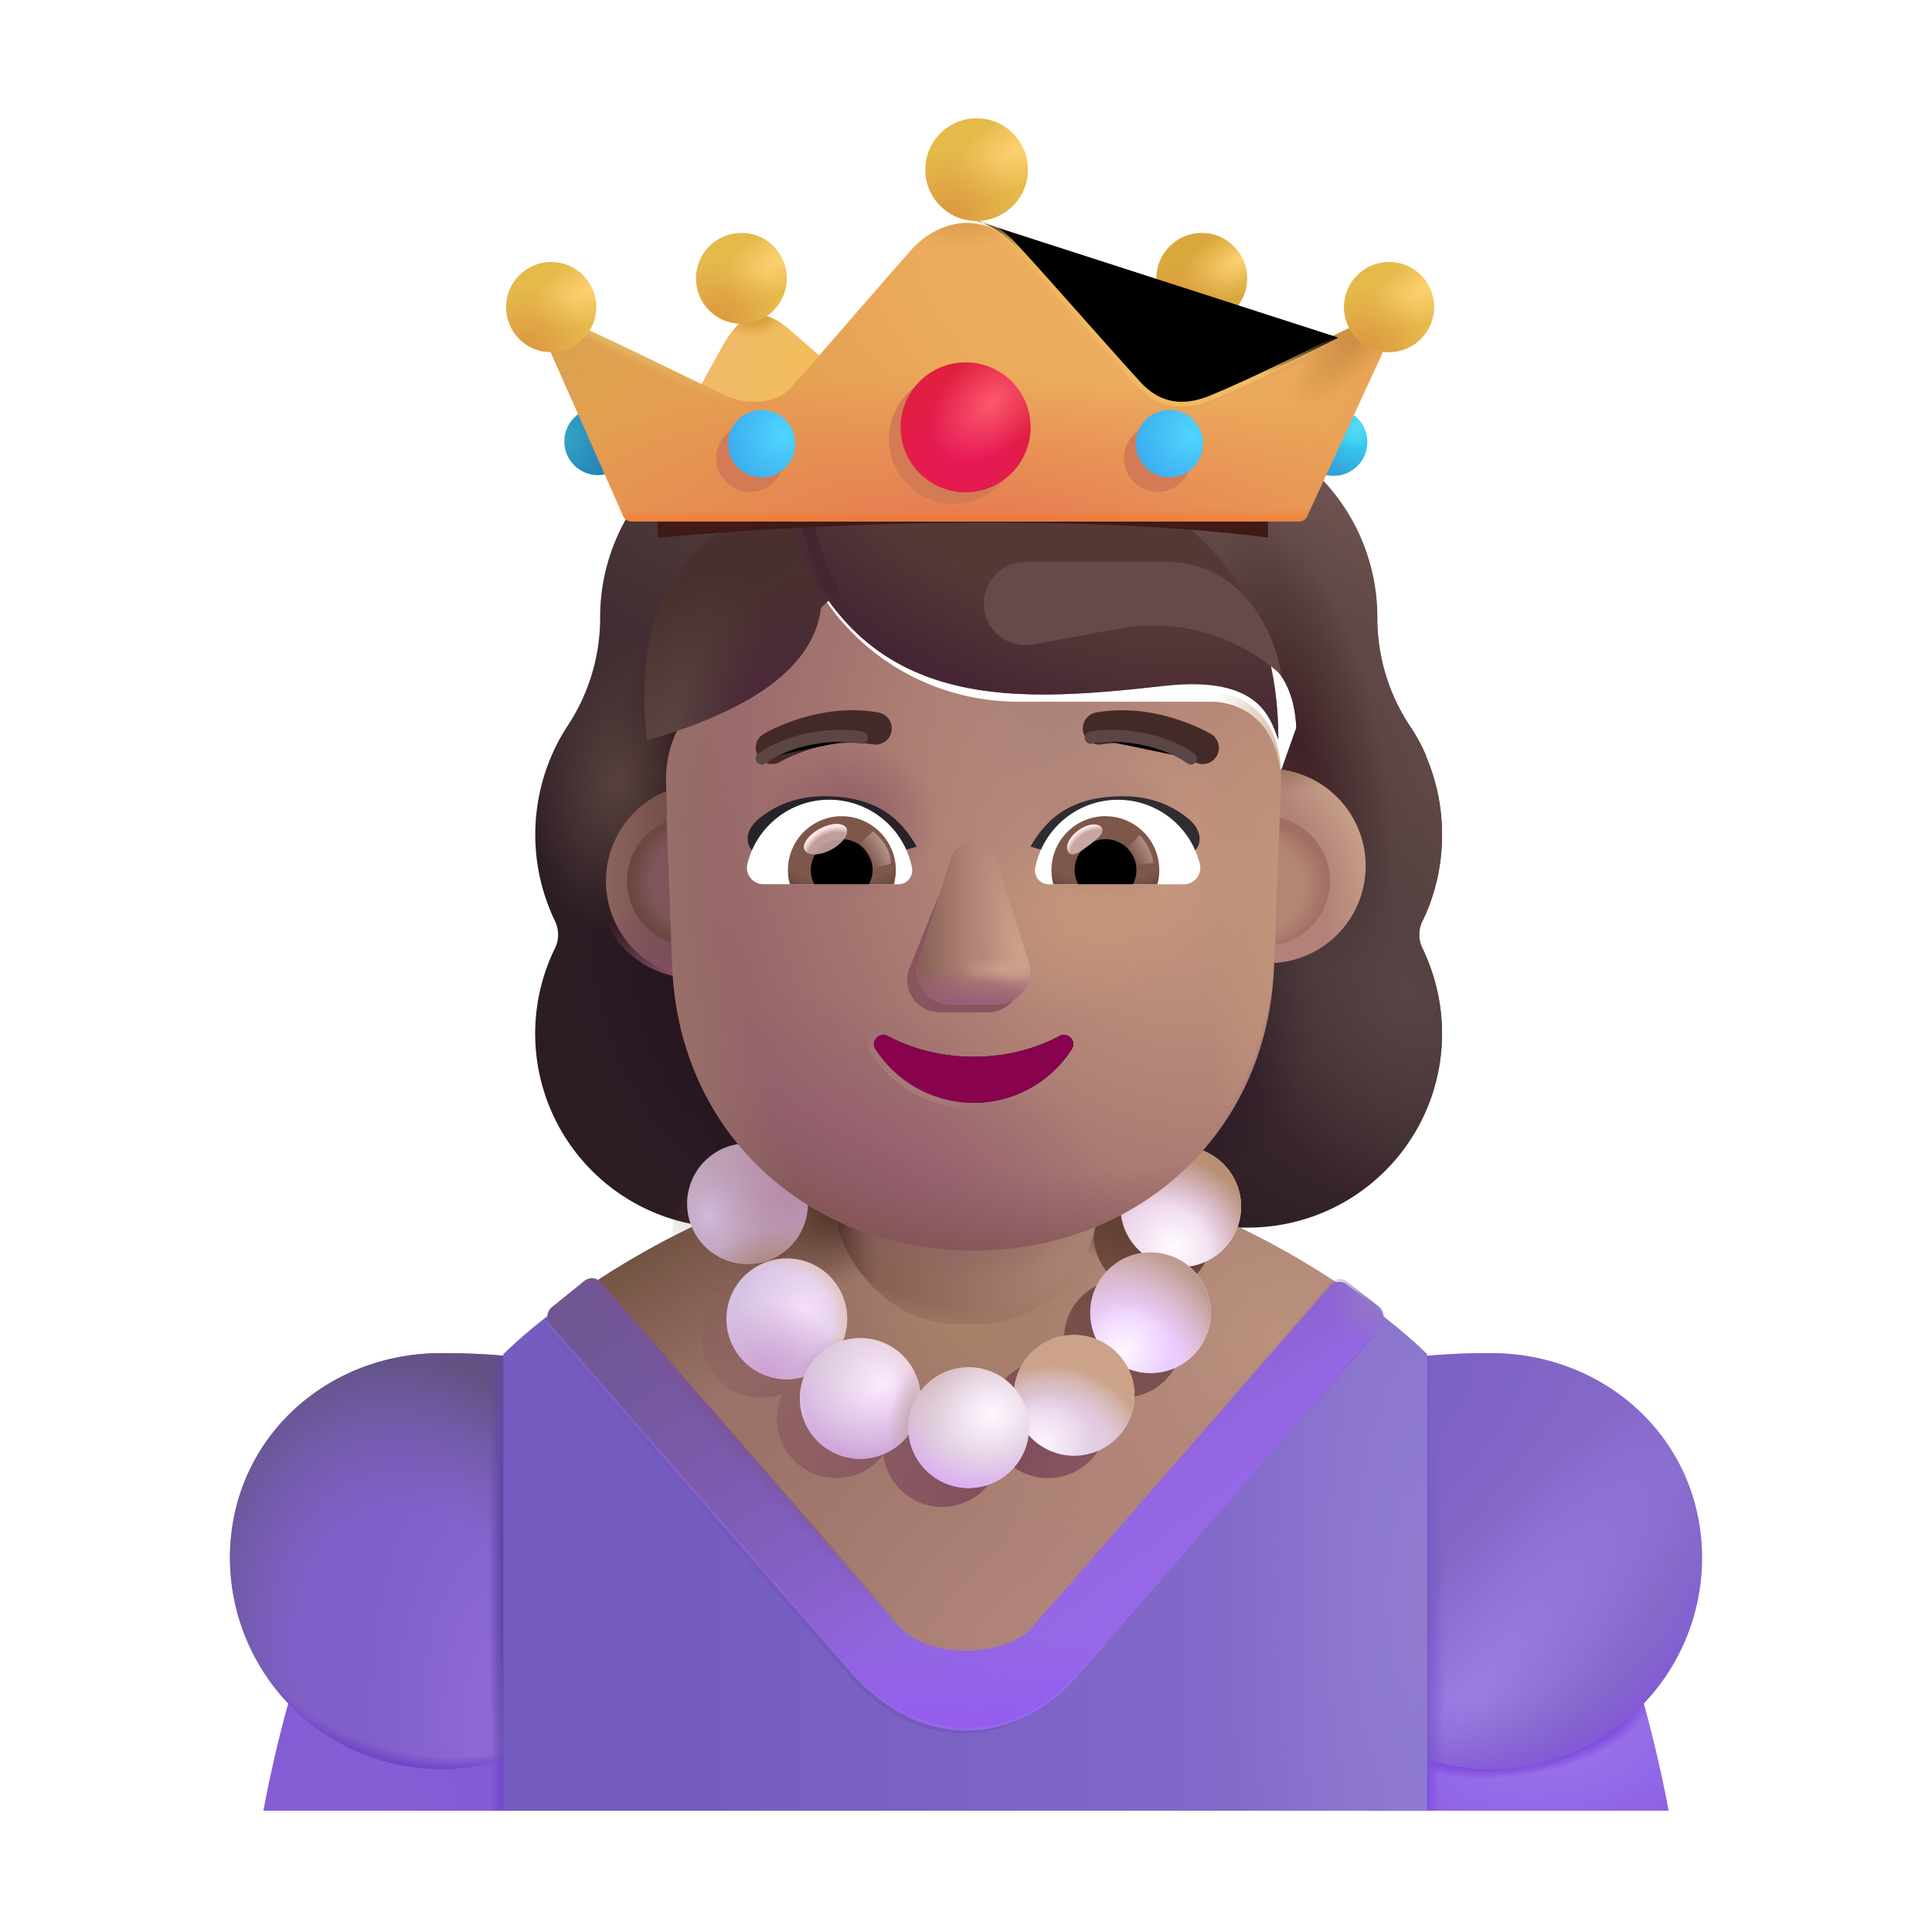 <svg width="100%" height="100%" viewBox="0 0 32 32" xmlns="http://www.w3.org/2000/svg"><g fill-rule="evenodd" clip-rule="evenodd" filter="url(#a)"><path fill="url(#b)" d="M23.312 16.003c.212-.436.323-.921.323-1.427 0-.468-.096-.906-.268-1.306h.005a3 3 0 0 0-.281-.513l-.002-.003a3.24 3.24 0 0 1-.526-1.771v-.01a3.3 3.3 0 0 0-3.3-3.3.54.54 0 0 1-.455-.232 3.3 3.3 0 0 0-2.682-1.376 3.3 3.3 0 0 0-2.682 1.376.56.56 0 0 1-.455.233h-.085a3.3 3.3 0 0 0-3.214 3.299v.01a3.24 3.24 0 0 1-.526 1.771l-.003.004a3.3 3.3 0 0 0-.22 3.245c.07.141.07.313 0 .455a3.213 3.213 0 0 0 2.894 4.625h8.582a3.213 3.213 0 0 0 3.218-3.218c0-.506-.121-.982-.324-1.407a.51.51 0 0 1 0-.455m-12.26-2.673h-.013l1.199 2.356c.123 2.802 1.217 0 3.888 0 2.672 0 3.836 3.12 3.96.317l1.136-3.198c-.054-1.244-.956-1.332-1.136-1.332h-3.22a3.86 3.86 0 0 1-3.19-1.673.264.264 0 0 0-.46.051l-.083.194a2.3 2.3 0 0 1-1.24 1.255l-.052.02c-.236.123-.79.49-.81 1.439l.01.306z"/><path fill="url(#c)" d="M23.312 16.003c.212-.436.323-.921.323-1.427 0-.468-.096-.906-.268-1.306h.005a3 3 0 0 0-.281-.513l-.002-.003a3.24 3.24 0 0 1-.526-1.771v-.01a3.3 3.3 0 0 0-3.3-3.3.54.54 0 0 1-.455-.232 3.3 3.3 0 0 0-2.682-1.376 3.3 3.3 0 0 0-2.682 1.376.56.56 0 0 1-.455.233h-.085a3.3 3.3 0 0 0-3.214 3.299v.01a3.24 3.24 0 0 1-.526 1.771l-.003.004a3.3 3.3 0 0 0-.22 3.245c.07.141.07.313 0 .455a3.213 3.213 0 0 0 2.894 4.625h8.582a3.213 3.213 0 0 0 3.218-3.218c0-.506-.121-.982-.324-1.407a.51.51 0 0 1 0-.455m-12.26-2.673h-.013l1.199 2.356c.123 2.802 1.217 0 3.888 0 2.672 0 3.836 3.12 3.96.317l1.136-3.198c-.054-1.244-.956-1.332-1.136-1.332h-3.22a3.86 3.86 0 0 1-3.19-1.673.264.264 0 0 0-.46.051l-.083.194a2.3 2.3 0 0 1-1.24 1.255l-.052.02c-.236.123-.79.49-.81 1.439l.01.306z"/><path fill="url(#d)" d="M23.312 16.003c.212-.436.323-.921.323-1.427 0-.468-.096-.906-.268-1.306h.005a3 3 0 0 0-.281-.513l-.002-.003a3.24 3.24 0 0 1-.526-1.771v-.01a3.3 3.3 0 0 0-3.3-3.3.54.54 0 0 1-.455-.232 3.3 3.3 0 0 0-2.682-1.376 3.3 3.3 0 0 0-2.682 1.376.56.56 0 0 1-.455.233h-.085a3.3 3.3 0 0 0-3.214 3.299v.01a3.24 3.24 0 0 1-.526 1.771l-.003.004a3.3 3.3 0 0 0-.22 3.245c.07.141.07.313 0 .455a3.213 3.213 0 0 0 2.894 4.625h8.582a3.213 3.213 0 0 0 3.218-3.218c0-.506-.121-.982-.324-1.407a.51.51 0 0 1 0-.455m-12.26-2.673h-.013l1.199 2.356c.123 2.802 1.217 0 3.888 0 2.672 0 3.836 3.12 3.96.317l1.136-3.198c-.054-1.244-.956-1.332-1.136-1.332h-3.22a3.86 3.86 0 0 1-3.19-1.673.264.264 0 0 0-.46.051l-.083.194a2.3 2.3 0 0 1-1.24 1.255l-.052.02c-.236.123-.79.49-.81 1.439l.01.306z"/><path fill="url(#e)" d="M23.312 16.003c.212-.436.323-.921.323-1.427 0-.468-.096-.906-.268-1.306h.005a3 3 0 0 0-.281-.513l-.002-.003a3.24 3.24 0 0 1-.526-1.771v-.01a3.3 3.3 0 0 0-3.3-3.3.54.54 0 0 1-.455-.232 3.3 3.3 0 0 0-2.682-1.376 3.3 3.3 0 0 0-2.682 1.376.56.56 0 0 1-.455.233h-.085a3.3 3.3 0 0 0-3.214 3.299v.01a3.24 3.24 0 0 1-.526 1.771l-.003.004a3.3 3.3 0 0 0-.22 3.245c.07.141.07.313 0 .455a3.213 3.213 0 0 0 2.894 4.625h8.582a3.213 3.213 0 0 0 3.218-3.218c0-.506-.121-.982-.324-1.407a.51.51 0 0 1 0-.455m-12.26-2.673h-.013l1.199 2.356c.123 2.802 1.217 0 3.888 0 2.672 0 3.836 3.12 3.96.317l1.136-3.198c-.054-1.244-.956-1.332-1.136-1.332h-3.22a3.86 3.86 0 0 1-3.19-1.673.264.264 0 0 0-.46.051l-.083.194a2.3 2.3 0 0 1-1.24 1.255l-.052.02c-.236.123-.79.49-.81 1.439l.01.306z"/><path fill="url(#f)" d="M23.312 16.003c.212-.436.323-.921.323-1.427 0-.468-.096-.906-.268-1.306h.005a3 3 0 0 0-.281-.513l-.002-.003a3.24 3.24 0 0 1-.526-1.771v-.01a3.3 3.3 0 0 0-3.3-3.3.54.54 0 0 1-.455-.232 3.3 3.3 0 0 0-2.682-1.376 3.3 3.3 0 0 0-2.682 1.376.56.56 0 0 1-.455.233h-.085a3.3 3.3 0 0 0-3.214 3.299v.01a3.24 3.24 0 0 1-.526 1.771l-.003.004a3.3 3.3 0 0 0-.22 3.245c.07.141.07.313 0 .455a3.213 3.213 0 0 0 2.894 4.625h8.582a3.213 3.213 0 0 0 3.218-3.218c0-.506-.121-.982-.324-1.407a.51.51 0 0 1 0-.455m-12.26-2.673h-.013l1.199 2.356c.123 2.802 1.217 0 3.888 0 2.672 0 3.836 3.12 3.96.317l1.136-3.198c-.054-1.244-.956-1.332-1.136-1.332h-3.22a3.86 3.86 0 0 1-3.19-1.673.264.264 0 0 0-.46.051l-.083.194a2.3 2.3 0 0 1-1.24 1.255l-.052.02c-.236.123-.79.49-.81 1.439l.01.306z"/><path fill="url(#g)" d="M23.312 16.003c.212-.436.323-.921.323-1.427 0-.468-.096-.906-.268-1.306h.005a3 3 0 0 0-.281-.513l-.002-.003a3.24 3.24 0 0 1-.526-1.771v-.01a3.3 3.3 0 0 0-3.3-3.3.54.54 0 0 1-.455-.232 3.3 3.3 0 0 0-2.682-1.376 3.3 3.3 0 0 0-2.682 1.376.56.56 0 0 1-.455.233h-.085a3.3 3.3 0 0 0-3.214 3.299v.01a3.24 3.24 0 0 1-.526 1.771l-.003.004a3.3 3.3 0 0 0-.22 3.245c.07.141.07.313 0 .455a3.213 3.213 0 0 0 2.894 4.625h8.582a3.213 3.213 0 0 0 3.218-3.218c0-.506-.121-.982-.324-1.407a.51.51 0 0 1 0-.455m-12.26-2.673h-.013l1.199 2.356c.123 2.802 1.217 0 3.888 0 2.672 0 3.836 3.12 3.96.317l1.136-3.198c-.054-1.244-.956-1.332-1.136-1.332h-3.22a3.86 3.86 0 0 1-3.19-1.673.264.264 0 0 0-.46.051l-.083.194a2.3 2.3 0 0 1-1.24 1.255l-.052.02c-.236.123-.79.49-.81 1.439l.01.306z"/><path fill="url(#h)" d="M23.312 16.003c.212-.436.323-.921.323-1.427 0-.468-.096-.906-.268-1.306h.005a3 3 0 0 0-.281-.513l-.002-.003a3.24 3.24 0 0 1-.526-1.771v-.01a3.3 3.3 0 0 0-3.3-3.3.54.54 0 0 1-.455-.232 3.3 3.3 0 0 0-2.682-1.376 3.3 3.3 0 0 0-2.682 1.376.56.56 0 0 1-.455.233h-.085a3.3 3.3 0 0 0-3.214 3.299v.01a3.24 3.24 0 0 1-.526 1.771l-.003.004a3.3 3.3 0 0 0-.22 3.245c.07.141.07.313 0 .455a3.213 3.213 0 0 0 2.894 4.625h8.582a3.213 3.213 0 0 0 3.218-3.218c0-.506-.121-.982-.324-1.407a.51.51 0 0 1 0-.455m-12.26-2.673h-.013l1.199 2.356c.123 2.802 1.217 0 3.888 0 2.672 0 3.836 3.12 3.96.317l1.136-3.198c-.054-1.244-.956-1.332-1.136-1.332h-3.22a3.86 3.86 0 0 1-3.19-1.673.264.264 0 0 0-.46.051l-.083.194a2.3 2.3 0 0 1-1.24 1.255l-.052.02c-.236.123-.79.49-.81 1.439l.01.306z"/><path fill="url(#i)" d="M23.312 16.003c.212-.436.323-.921.323-1.427 0-.468-.096-.906-.268-1.306h.005a3 3 0 0 0-.281-.513l-.002-.003a3.24 3.24 0 0 1-.526-1.771v-.01a3.3 3.3 0 0 0-3.3-3.3.54.54 0 0 1-.455-.232 3.3 3.3 0 0 0-2.682-1.376 3.3 3.3 0 0 0-2.682 1.376.56.56 0 0 1-.455.233h-.085a3.3 3.3 0 0 0-3.214 3.299v.01a3.24 3.24 0 0 1-.526 1.771l-.003.004a3.3 3.3 0 0 0-.22 3.245c.07.141.07.313 0 .455a3.213 3.213 0 0 0 2.894 4.625h8.582a3.213 3.213 0 0 0 3.218-3.218c0-.506-.121-.982-.324-1.407a.51.51 0 0 1 0-.455m-12.26-2.673h-.013l1.199 2.356c.123 2.802 1.217 0 3.888 0 2.672 0 3.836 3.12 3.96.317l1.136-3.198c-.054-1.244-.956-1.332-1.136-1.332h-3.22a3.86 3.86 0 0 1-3.19-1.673.264.264 0 0 0-.46.051l-.083.194a2.3 2.3 0 0 1-1.24 1.255l-.052.02c-.236.123-.79.49-.81 1.439l.01.306z"/><path fill="url(#j)" d="M23.312 16.003c.212-.436.323-.921.323-1.427 0-.468-.096-.906-.268-1.306h.005a3 3 0 0 0-.281-.513l-.002-.003a3.24 3.24 0 0 1-.526-1.771v-.01a3.3 3.3 0 0 0-3.3-3.3.54.54 0 0 1-.455-.232 3.3 3.3 0 0 0-2.682-1.376 3.3 3.3 0 0 0-2.682 1.376.56.56 0 0 1-.455.233h-.085a3.3 3.3 0 0 0-3.214 3.299v.01a3.24 3.24 0 0 1-.526 1.771l-.003.004a3.3 3.3 0 0 0-.22 3.245c.07.141.07.313 0 .455a3.213 3.213 0 0 0 2.894 4.625h8.582a3.213 3.213 0 0 0 3.218-3.218c0-.506-.121-.982-.324-1.407a.51.51 0 0 1 0-.455m-12.26-2.673h-.013l1.199 2.356c.123 2.802 1.217 0 3.888 0 2.672 0 3.836 3.12 3.96.317l1.136-3.198c-.054-1.244-.956-1.332-1.136-1.332h-3.22a3.86 3.86 0 0 1-3.19-1.673.264.264 0 0 0-.46.051l-.083.194a2.3 2.3 0 0 1-1.24 1.255l-.052.02c-.236.123-.79.49-.81 1.439l.01.306z"/><path fill="url(#k)" d="M23.312 16.003c.212-.436.323-.921.323-1.427 0-.468-.096-.906-.268-1.306h.005a3 3 0 0 0-.281-.513l-.002-.003a3.24 3.24 0 0 1-.526-1.771v-.01a3.3 3.3 0 0 0-3.3-3.3.54.54 0 0 1-.455-.232 3.3 3.3 0 0 0-2.682-1.376 3.3 3.3 0 0 0-2.682 1.376.56.56 0 0 1-.455.233h-.085a3.3 3.3 0 0 0-3.214 3.299v.01a3.24 3.24 0 0 1-.526 1.771l-.003.004a3.3 3.3 0 0 0-.22 3.245c.07.141.07.313 0 .455a3.213 3.213 0 0 0 2.894 4.625h8.582a3.213 3.213 0 0 0 3.218-3.218c0-.506-.121-.982-.324-1.407a.51.51 0 0 1 0-.455m-12.26-2.673h-.013l1.199 2.356c.123 2.802 1.217 0 3.888 0 2.672 0 3.836 3.12 3.96.317l1.136-3.198c-.054-1.244-.956-1.332-1.136-1.332h-3.22a3.86 3.86 0 0 1-3.19-1.673.264.264 0 0 0-.46.051l-.083.194a2.3 2.3 0 0 1-1.24 1.255l-.052.02c-.236.123-.79.49-.81 1.439l.01.306z"/><path fill="url(#l)" d="M23.312 16.003c.212-.436.323-.921.323-1.427 0-.468-.096-.906-.268-1.306h.005a3 3 0 0 0-.281-.513l-.002-.003a3.24 3.24 0 0 1-.526-1.771v-.01a3.3 3.3 0 0 0-3.3-3.3.54.54 0 0 1-.455-.232 3.3 3.3 0 0 0-2.682-1.376 3.3 3.3 0 0 0-2.682 1.376.56.56 0 0 1-.455.233h-.085a3.3 3.3 0 0 0-3.214 3.299v.01a3.24 3.24 0 0 1-.526 1.771l-.003.004a3.3 3.3 0 0 0-.22 3.245c.07.141.07.313 0 .455a3.213 3.213 0 0 0 2.894 4.625h8.582a3.213 3.213 0 0 0 3.218-3.218c0-.506-.121-.982-.324-1.407a.51.51 0 0 1 0-.455m-12.26-2.673h-.013l1.199 2.356c.123 2.802 1.217 0 3.888 0 2.672 0 3.836 3.12 3.96.317l1.136-3.198c-.054-1.244-.956-1.332-1.136-1.332h-3.22a3.86 3.86 0 0 1-3.19-1.673.264.264 0 0 0-.46.051l-.083.194a2.3 2.3 0 0 1-1.24 1.255l-.052.02c-.236.123-.79.49-.81 1.439l.01.306z"/><path fill="url(#m)" d="M23.312 16.003c.212-.436.323-.921.323-1.427 0-.468-.096-.906-.268-1.306h.005a3 3 0 0 0-.281-.513l-.002-.003a3.24 3.24 0 0 1-.526-1.771v-.01a3.3 3.3 0 0 0-3.3-3.3.54.54 0 0 1-.455-.232 3.3 3.3 0 0 0-2.682-1.376 3.3 3.3 0 0 0-2.682 1.376.56.56 0 0 1-.455.233h-.085a3.3 3.3 0 0 0-3.214 3.299v.01a3.24 3.24 0 0 1-.526 1.771l-.003.004a3.3 3.3 0 0 0-.22 3.245c.07.141.07.313 0 .455a3.213 3.213 0 0 0 2.894 4.625h8.582a3.213 3.213 0 0 0 3.218-3.218c0-.506-.121-.982-.324-1.407a.51.51 0 0 1 0-.455m-12.26-2.673h-.013l1.199 2.356c.123 2.802 1.217 0 3.888 0 2.672 0 3.836 3.12 3.96.317l1.136-3.198c-.054-1.244-.956-1.332-1.136-1.332h-3.22a3.86 3.86 0 0 1-3.19-1.673.264.264 0 0 0-.46.051l-.083.194a2.3 2.3 0 0 1-1.24 1.255l-.052.02c-.236.123-.79.49-.81 1.439l.01.306z"/></g><path fill="url(#n)" d="M5.167 27.014c-.388.97-.698 2.388-.805 2.977h4.953v-2.977z"/><path fill="url(#o)" d="M5.167 27.014c-.388.97-.698 2.388-.805 2.977h4.953v-2.977z"/><path fill="url(#p)" d="M26.834 27.014c.387.97.697 2.388.804 2.977h-4.953v-2.977z"/><path fill="url(#q)" d="M26.834 27.014c.387.97.697 2.388.804 2.977h-4.953v-2.977z"/><path fill="url(#r)" d="M26.834 27.014c.387.97.697 2.388.804 2.977h-4.953v-2.977z"/><path fill="url(#s)" d="M10.813 25.801a3.502 3.502 0 0 1-7.004 0c0-1.934 1.568-3.389 3.502-3.389 3.782 0 3.502 1.455 3.502 3.39"/><path fill="url(#t)" d="M10.813 25.801a3.502 3.502 0 0 1-7.004 0c0-1.934 1.568-3.389 3.502-3.389 3.782 0 3.502 1.455 3.502 3.39"/><path fill="url(#u)" d="M10.813 25.801a3.502 3.502 0 0 1-7.004 0c0-1.934 1.568-3.389 3.502-3.389 3.782 0 3.502 1.455 3.502 3.39"/><path fill="url(#v)" d="M10.813 25.801a3.502 3.502 0 0 1-7.004 0c0-1.934 1.568-3.389 3.502-3.389 3.782 0 3.502 1.455 3.502 3.39"/><path fill="url(#w)" d="M21.187 25.801a3.502 3.502 0 0 0 7.004 0c0-1.934-1.568-3.389-3.502-3.389-3.782 0-3.502 1.455-3.502 3.39"/><path fill="url(#x)" d="M21.187 25.801a3.502 3.502 0 0 0 7.004 0c0-1.934-1.568-3.389-3.502-3.389-3.782 0-3.502 1.455-3.502 3.39"/><path fill="url(#y)" d="M21.187 25.801a3.502 3.502 0 0 0 7.004 0c0-1.934-1.568-3.389-3.502-3.389-3.782 0-3.502 1.455-3.502 3.39"/><path fill="url(#z)" d="M21.187 25.801a3.502 3.502 0 0 0 7.004 0c0-1.934-1.568-3.389-3.502-3.389-3.782 0-3.502 1.455-3.502 3.39"/><path fill="url(#A)" d="M8.338 22.428c1.11-1.089 4.193-3.219 7.649-3.219s6.539 2.13 7.648 3.219v7.563H8.338z"/><path fill="url(#B)" d="M8.338 22.428c1.11-1.089 4.193-3.219 7.649-3.219s6.539 2.13 7.648 3.219v7.563H8.338z"/><path fill="url(#C)" d="m9.539 21.45 5.55 6.494h2.015l5.453-6.408c-1.49-1.075-3.92-2.327-6.57-2.327-2.579 0-4.95 1.186-6.448 2.24"/><path fill="url(#D)" d="m9.539 21.45 5.55 6.494h2.015l5.453-6.408c-1.49-1.075-3.92-2.327-6.57-2.327-2.579 0-4.95 1.186-6.448 2.24"/><path fill="url(#E)" d="m9.539 21.45 5.55 6.494h2.015l5.453-6.408c-1.49-1.075-3.92-2.327-6.57-2.327-2.579 0-4.95 1.186-6.448 2.24"/><path fill="url(#F)" d="m9.539 21.45 5.55 6.494h2.015l5.453-6.408c-1.49-1.075-3.92-2.327-6.57-2.327-2.579 0-4.95 1.186-6.448 2.24"/><path fill="url(#G)" d="m9.539 21.45 5.55 6.494h2.015l5.453-6.408c-1.49-1.075-3.92-2.327-6.57-2.327-2.579 0-4.95 1.186-6.448 2.24"/><path fill="url(#H)" d="m9.539 21.45 5.55 6.494h2.015l5.453-6.408c-1.49-1.075-3.92-2.327-6.57-2.327-2.579 0-4.95 1.186-6.448 2.24"/><g filter="url(#I)"><path fill="#7359BC" fill-rule="evenodd" d="m14.049 27.743-4.871-5.548a.194.194 0 0 1 .024-.28l.527-.423a.2.2 0 0 1 .272.023l4.865 5.525c.549.552 2.02.666 2.418.215l4.782-5.522a.2.2 0 0 1 .27-.025l.336.199a.194.194 0 0 1 .027.281l-4.864 5.558c-1.014 1.23-2.627 1.336-3.786-.003" clip-rule="evenodd"/></g><g filter="url(#J)"><path fill="url(#K)" fill-rule="evenodd" d="m14.07 27.625-4.954-5.688a.2.2 0 0 1 .025-.287l.536-.433a.2.2 0 0 1 .276.024l4.949 5.664c.558.566 1.784.464 2.19.002l4.939-5.657a.2.2 0 0 1 .273-.026l.536.418a.2.2 0 0 1 .028.288l-4.946 5.698c-1.032 1.26-2.673 1.37-3.852-.003" clip-rule="evenodd"/></g><path fill="url(#L)" fill-rule="evenodd" d="m14.07 27.625-4.954-5.688a.2.2 0 0 1 .025-.287l.536-.433a.2.2 0 0 1 .276.024l4.949 5.664c.558.566 1.784.464 2.19.002l4.939-5.657a.2.2 0 0 1 .273-.026l.536.418a.2.2 0 0 1 .028.288l-4.946 5.698c-1.032 1.26-2.673 1.37-3.852-.003" clip-rule="evenodd"/><path fill="url(#M)" fill-rule="evenodd" d="m14.07 27.625-4.954-5.688a.2.2 0 0 1 .025-.287l.536-.433a.2.2 0 0 1 .276.024l4.949 5.664c.558.566 1.784.464 2.19.002l4.939-5.657a.2.2 0 0 1 .273-.026l.536.418a.2.2 0 0 1 .028.288l-4.946 5.698c-1.032 1.26-2.673 1.37-3.852-.003" clip-rule="evenodd"/><path fill="url(#N)" fill-rule="evenodd" d="m14.07 27.625-4.954-5.688a.2.2 0 0 1 .025-.287l.536-.433a.2.2 0 0 1 .276.024l4.949 5.664c.558.566 1.784.464 2.19.002l4.939-5.657a.2.2 0 0 1 .273-.026l.536.418a.2.2 0 0 1 .028.288l-4.946 5.698c-1.032 1.26-2.673 1.37-3.852-.003" clip-rule="evenodd"/><path fill="url(#O)" fill-rule="evenodd" d="m14.07 27.625-4.954-5.688a.2.2 0 0 1 .025-.287l.536-.433a.2.2 0 0 1 .276.024l4.949 5.664c.558.566 1.784.464 2.19.002l4.939-5.657a.2.2 0 0 1 .273-.026l.536.418a.2.2 0 0 1 .028.288l-4.946 5.698c-1.032 1.26-2.673 1.37-3.852-.003" clip-rule="evenodd"/><g fill-rule="evenodd" clip-rule="evenodd" filter="url(#P)"><path fill="url(#Q)" d="M12.743 21.2a.98.98 0 1 0-.766.218.98.98 0 0 0 .986 1.664.98.98 0 0 0 1.668 1.01.98.98 0 0 0 1.947.001.98.98 0 0 0 1.668-1.01q.166.066.358.067a.98.98 0 0 0 .628-1.732.98.98 0 1 0-.766-.218.98.98 0 0 0-.744 1.397.98.98 0 0 0-1.331.803.978.978 0 0 0-1.573 0 .98.98 0 0 0-1.332-.803.98.98 0 0 0-.744-1.397"/><path fill="url(#R)" d="M12.743 21.2a.98.98 0 1 0-.766.218.98.98 0 0 0 .986 1.664.98.98 0 0 0 1.668 1.01.98.98 0 0 0 1.947.001.98.98 0 0 0 1.668-1.01q.166.066.358.067a.98.98 0 0 0 .628-1.732.98.98 0 1 0-.766-.218.98.98 0 0 0-.744 1.397.98.98 0 0 0-1.331.803.978.978 0 0 0-1.573 0 .98.98 0 0 0-1.332-.803.98.98 0 0 0-.744-1.397"/></g><circle r="1" fill="url(#S)" transform="matrix(-1 0 0 1 19.557 19.987)"/><circle r="1" fill="url(#T)" transform="matrix(-1 0 0 1 19.557 19.987)"/><circle r="1" fill="url(#U)" transform="matrix(-1 0 0 1 19.057 21.744)"/><circle r="1" fill="url(#V)" transform="matrix(-1 0 0 1 19.057 21.744)"/><circle r="1" fill="url(#W)" transform="matrix(-1 0 0 1 17.791 23.112)"/><circle r="1" fill="url(#X)" transform="matrix(-1 0 0 1 17.791 23.112)"/><circle r="1" fill="url(#Y)" transform="matrix(-1 0 0 1 17.791 23.112)"/><g filter="url(#Z)"><circle cx="12.432" cy="19.987" r="1" fill="url(#aa)"/><circle cx="12.432" cy="19.987" r="1" fill="url(#ab)"/><circle cx="12.432" cy="19.987" r="1" fill="url(#ac)"/></g><g filter="url(#ad)"><circle cx="12.932" cy="21.744" r="1" fill="url(#ae)"/><circle cx="12.932" cy="21.744" r="1" fill="url(#af)"/><circle cx="12.932" cy="21.744" r="1" fill="url(#ag)"/><circle cx="12.932" cy="21.744" r="1" fill="url(#ah)"/></g><g filter="url(#ai)"><circle cx="14.198" cy="23.112" r="1" fill="url(#aj)"/><circle cx="14.198" cy="23.112" r="1" fill="url(#ak)"/><circle cx="14.198" cy="23.112" r="1" fill="url(#al)"/><circle cx="14.198" cy="23.112" r="1" fill="url(#am)"/></g><g filter="url(#an)"><circle cx="15.995" cy="23.596" r="1" fill="url(#ao)"/><circle cx="15.995" cy="23.596" r="1" fill="url(#ap)"/><circle cx="15.995" cy="23.596" r="1" fill="url(#aq)"/></g><rect width="4.359" height="4.703" x="13.823" y="17.225" fill="url(#ar)" rx="2"/><rect width="4.359" height="4.703" x="13.823" y="17.225" fill="url(#as)" rx="2"/><rect width="4.359" height="4.703" x="13.823" y="17.225" fill="url(#at)" rx="2"/><rect width="4.359" height="4.703" x="13.823" y="17.225" fill="url(#au)" rx="2"/><path fill="url(#av)" d="M16.348 19.372c.25.01.51.03.77.05-.26-.02-.51-.04-.77-.05"/><path fill="url(#aw)" d="M16.018 19.372h-.04c.1 0 .19 0 .29.01-.08-.01-.17-.01-.25-.01"/><g filter="url(#ax)"><path fill="url(#ay)" d="M11.44 16.202a1.61 1.61 0 1 0 0-3.218 1.61 1.61 0 0 0 0 3.218"/></g><path fill="url(#az)" d="M11.44 16.202a1.61 1.61 0 1 0 0-3.218 1.61 1.61 0 0 0 0 3.218"/><g filter="url(#aA)"><path fill="url(#aB)" d="M20.953 16.202a1.61 1.61 0 1 0 0-3.218 1.61 1.61 0 0 0 0 3.218"/><path fill="url(#aC)" d="M20.953 16.202a1.61 1.61 0 1 0 0-3.218 1.61 1.61 0 0 0 0 3.218"/></g><g filter="url(#aD)"><path fill="#B38574" d="M20.954 15.667a1.074 1.074 0 1 0 0-2.148 1.074 1.074 0 0 0 0 2.148"/><path fill="url(#aE)" d="M20.954 15.667a1.074 1.074 0 1 0 0-2.148 1.074 1.074 0 0 0 0 2.148"/></g><g filter="url(#aF)"><path fill="#7E555A" d="M11.46 15.667a1.074 1.074 0 1 0 0-2.148 1.074 1.074 0 0 0 0 2.148"/><path fill="url(#aG)" d="M11.46 15.667a1.074 1.074 0 1 0 0-2.148 1.074 1.074 0 0 0 0 2.148"/></g><g filter="url(#aH)"><path fill="url(#aI)" d="M11.039 13.33h.012l-.01-.265-.01-.306c.02-.95.574-1.317.81-1.439l.051-.02.051-.02a2.3 2.3 0 0 0 1.19-1.235l.082-.194a.264.264 0 0 1 .462-.051 3.86 3.86 0 0 0 3.189 1.673h3.22c.18 0 1.082.087 1.136 1.332l-.12 3.073c-.122 2.803-2.31 4.685-4.982 4.685s-4.86-1.882-4.984-4.685z"/><path fill="url(#aJ)" d="M11.039 13.33h.012l-.01-.265-.01-.306c.02-.95.574-1.317.81-1.439l.051-.02.051-.02a2.3 2.3 0 0 0 1.19-1.235l.082-.194a.264.264 0 0 1 .462-.051 3.86 3.86 0 0 0 3.189 1.673h3.22c.18 0 1.082.087 1.136 1.332l-.12 3.073c-.122 2.803-2.31 4.685-4.982 4.685s-4.86-1.882-4.984-4.685z"/><path fill="url(#aK)" d="M11.039 13.33h.012l-.01-.265-.01-.306c.02-.95.574-1.317.81-1.439l.051-.02.051-.02a2.3 2.3 0 0 0 1.19-1.235l.082-.194a.264.264 0 0 1 .462-.051 3.86 3.86 0 0 0 3.189 1.673h3.22c.18 0 1.082.087 1.136 1.332l-.12 3.073c-.122 2.803-2.31 4.685-4.982 4.685s-4.86-1.882-4.984-4.685z"/><path fill="url(#aL)" d="M11.039 13.33h.012l-.01-.265-.01-.306c.02-.95.574-1.317.81-1.439l.051-.02.051-.02a2.3 2.3 0 0 0 1.19-1.235l.082-.194a.264.264 0 0 1 .462-.051 3.86 3.86 0 0 0 3.189 1.673h3.22c.18 0 1.082.087 1.136 1.332l-.12 3.073c-.122 2.803-2.31 4.685-4.982 4.685s-4.86-1.882-4.984-4.685z"/><path fill="url(#aM)" d="M11.039 13.33h.012l-.01-.265-.01-.306c.02-.95.574-1.317.81-1.439l.051-.02.051-.02a2.3 2.3 0 0 0 1.19-1.235l.082-.194a.264.264 0 0 1 .462-.051 3.86 3.86 0 0 0 3.189 1.673h3.22c.18 0 1.082.087 1.136 1.332l-.12 3.073c-.122 2.803-2.31 4.685-4.982 4.685s-4.86-1.882-4.984-4.685z"/><path fill="url(#aN)" d="M11.039 13.33h.012l-.01-.265-.01-.306c.02-.95.574-1.317.81-1.439l.051-.02.051-.02a2.3 2.3 0 0 0 1.19-1.235l.082-.194a.264.264 0 0 1 .462-.051 3.86 3.86 0 0 0 3.189 1.673h3.22c.18 0 1.082.087 1.136 1.332l-.12 3.073c-.122 2.803-2.31 4.685-4.982 4.685s-4.86-1.882-4.984-4.685z"/><path fill="url(#aO)" d="M11.039 13.33h.012l-.01-.265-.01-.306c.02-.95.574-1.317.81-1.439l.051-.02.051-.02a2.3 2.3 0 0 0 1.19-1.235l.082-.194a.264.264 0 0 1 .462-.051 3.86 3.86 0 0 0 3.189 1.673h3.22c.18 0 1.082.087 1.136 1.332l-.12 3.073c-.122 2.803-2.31 4.685-4.982 4.685s-4.86-1.882-4.984-4.685z"/><path fill="url(#aP)" d="M11.039 13.33h.012l-.01-.265-.01-.306c.02-.95.574-1.317.81-1.439l.051-.02.051-.02a2.3 2.3 0 0 0 1.19-1.235l.082-.194a.264.264 0 0 1 .462-.051 3.86 3.86 0 0 0 3.189 1.673h3.22c.18 0 1.082.087 1.136 1.332l-.12 3.073c-.122 2.803-2.31 4.685-4.982 4.685s-4.86-1.882-4.984-4.685z"/></g><path fill="url(#aQ)" d="M11.039 13.33h.012l-.01-.265-.01-.306c.02-.95.574-1.317.81-1.439l.051-.02.051-.02a2.3 2.3 0 0 0 1.19-1.235l.082-.194a.264.264 0 0 1 .462-.051 3.86 3.86 0 0 0 3.189 1.673h3.22c.18 0 1.082.087 1.136 1.332l-.12 3.073c-.122 2.803-2.31 4.685-4.982 4.685s-4.86-1.882-4.984-4.685z"/><g filter="url(#aR)"><path fill="#88555F" d="m15.734 14.37-.684 1.7a.54.54 0 0 0 .52.699h.787c.369 0 .63-.355.52-.7l-.53-1.7c-.115-.376-.494-.376-.614 0"/></g><g filter="url(#aS)"><path fill="#B38578" d="m15.744 14.232-.532 1.7a.54.54 0 0 0 .521.7h.786a.54.54 0 0 0 .52-.7l-.53-1.7c-.114-.377-.646-.377-.765 0"/><path fill="url(#aT)" d="m15.744 14.232-.532 1.7a.54.54 0 0 0 .521.7h.786a.54.54 0 0 0 .52-.7l-.53-1.7c-.114-.377-.646-.377-.765 0"/><path fill="url(#aU)" d="m15.744 14.232-.532 1.7a.54.54 0 0 0 .521.7h.786a.54.54 0 0 0 .52-.7l-.53-1.7c-.114-.377-.646-.377-.765 0"/><path fill="url(#aV)" d="m15.744 14.232-.532 1.7a.54.54 0 0 0 .521.7h.786a.54.54 0 0 0 .52-.7l-.53-1.7c-.114-.377-.646-.377-.765 0"/><path fill="url(#aW)" d="m15.744 14.232-.532 1.7a.54.54 0 0 0 .521.7h.786a.54.54 0 0 0 .52-.7l-.53-1.7c-.114-.377-.646-.377-.765 0"/></g><g filter="url(#aX)"><path stroke="url(#aY)" stroke-width=".2" d="M16.126 17.504c-.52 0-1.01-.125-1.421-.344-.141-.074-.292.088-.203.219a1.932 1.932 0 0 0 3.249 0c.088-.136-.063-.293-.203-.22-.412.22-.896.345-1.422.345Z"/></g><path fill="#88024E" d="M16.126 17.504c-.52 0-1.01-.125-1.421-.344-.141-.074-.292.088-.203.219a1.932 1.932 0 0 0 3.249 0c.088-.136-.063-.293-.203-.22-.412.22-.896.345-1.422.345"/><g filter="url(#aZ)"><path fill="#2F2C32" d="M17.268 14.023c.266-.466.67-.835 1.537-.835.38 0 .747.105 1.073.368.27.218.233.496.025.6l-.556.317c-.652-.21-1.373-.24-2.079-.45"/></g><g filter="url(#ba)"><path fill="#27232A" d="M14.984 14.023c-.265-.466-.669-.835-1.537-.835-.38 0-.747.105-1.073.368-.269.218-.233.496-.025.6l.556.317c.652-.21 1.373-.24 2.08-.45"/></g><g filter="url(#bb)"><path fill="#432A28" d="m12.729 12.814-.005.003a.268.268 0 0 1-.276-.46h.001l.001-.001.003-.002.01-.005a2 2 0 0 1 .148-.077 3 3 0 0 1 .41-.162c.34-.108.815-.2 1.328-.109a.268.268 0 0 1-.093.528 2.3 2.3 0 0 0-1.072.092 3 3 0 0 0-.434.181z"/></g><g filter="url(#bc)"><path fill="#432A28" fill-rule="evenodd" d="m19.858 12.357-.138.23za.268.268 0 0 1-.276.46l-.004-.003a1 1 0 0 0-.113-.058 3 3 0 0 0-.343-.135 2.3 2.3 0 0 0-1.072-.092.268.268 0 1 1-.093-.528c.513-.09.988 0 1.328.11a3.3 3.3 0 0 1 .559.238l.01.005.002.002z" clip-rule="evenodd"/></g><path fill="#fff" d="M18.517 13.247c.653 0 1.205.45 1.355 1.06a.274.274 0 0 1-.268.34h-2.23a.23.23 0 0 1-.228-.272c.126-.64.69-1.128 1.371-1.128"/><path fill="url(#bd)" d="M18.31 13.519a.892.892 0 0 1 .86 1.127h-1.724a.896.896 0 0 1 .864-1.128"/><path fill="#000" d="M17.8 14.41c0-.283.226-.51.51-.51a.51.51 0 0 1 .455.746h-.905a.46.46 0 0 1-.06-.235"/><g filter="url(#be)"><path fill="#C7A7A3" d="M18.245 13.707c.063.085-.07.189-.22.302-.152.113-.264.192-.328.107-.063-.085.008-.245.159-.358s.325-.136.389-.051"/><path fill="url(#bf)" d="M18.245 13.707c.063.085-.07.189-.22.302-.152.113-.264.192-.328.107-.063-.085.008-.245.159-.358s.325-.136.389-.051"/></g><g filter="url(#bg)"><path fill="url(#bh)" d="M19.105 14.294a.84.84 0 0 0-.231-.463l-.26.286.117.228z"/></g><path fill="#fff" d="M13.735 13.246c-.653 0-1.205.45-1.355 1.06-.044.174.09.34.268.34h2.231a.23.23 0 0 0 .227-.272 1.4 1.4 0 0 0-1.37-1.128"/><path fill="url(#bi)" d="M13.942 13.519a.892.892 0 0 0-.86 1.127h1.724a1 1 0 0 0 .033-.235.9.9 0 0 0-.897-.892"/><path fill="#000" d="M14.453 14.41a.51.51 0 0 0-.511-.51.51.51 0 0 0-.454.746h.904a.5.5 0 0 0 .061-.235"/><g filter="url(#bj)"><path fill="url(#bk)" d="M14.757 14.307c0-.289-.234-.481-.297-.54l-.289.28.178.361z"/></g><g filter="url(#bl)" transform="rotate(-27.914 13.673 13.9)"><ellipse cx="13.673" cy="13.9" fill="#C7A7A3" fill-opacity=".9" rx=".39" ry=".197"/><ellipse cx="13.673" cy="13.9" fill="url(#bm)" rx=".39" ry=".197"/></g><g filter="url(#bn)"><path stroke="#5B4545" stroke-linecap="round" stroke-width=".2" d="M18.066 12.22c.322-.078 1.124-.04 1.66.345"/></g><g filter="url(#bo)"><path stroke="#5B4545" stroke-linecap="round" stroke-width=".2" d="M14.275 12.22c-.323-.078-1.125-.04-1.66.345"/></g><g filter="url(#bp)"><path fill="#49302E" d="M11.057 8.605c.566-.6 1.636-.6 2.131-.511l.396 1.29c-.253-.039-.296-.001-.485.183-.138 1.093-1.376 1.757-2.887 2.197-.148-1.491.109-2.38.845-3.16"/><path fill="url(#bq)" d="M11.057 8.605c.566-.6 1.636-.6 2.131-.511l.396 1.29c-.253-.039-.296-.001-.485.183-.138 1.093-1.376 1.757-2.887 2.197-.148-1.491.109-2.38.845-3.16"/><path fill="url(#br)" d="M11.057 8.605c.566-.6 1.636-.6 2.131-.511l.396 1.29c-.253-.039-.296-.001-.485.183-.138 1.093-1.376 1.757-2.887 2.197-.148-1.491.109-2.38.845-3.16"/></g><g filter="url(#bs)"><path fill="#553836" d="M15.523 6.802c-1.133-.25-2.15.88-2.267 1.299 1.052 3.545 3.713 3.35 6.34 3.058 1.573-.174 1.743.542 1.877.889 0-3.933-3.344-4.671-5.921-5.24z"/><path fill="url(#bt)" d="M15.523 6.802c-1.133-.25-2.15.88-2.267 1.299 1.052 3.545 3.713 3.35 6.34 3.058 1.573-.174 1.743.542 1.877.889 0-3.933-3.344-4.671-5.921-5.24z"/><path fill="url(#bu)" d="M15.523 6.802c-1.133-.25-2.15.88-2.267 1.299 1.052 3.545 3.713 3.35 6.34 3.058 1.573-.174 1.743.542 1.877.889 0-3.933-3.344-4.671-5.921-5.24z"/></g><g filter="url(#bv)"><path stroke="url(#bw)" stroke-linecap="round" stroke-width=".2" d="M13.235 8.051c.023.243.235 1.157.545 1.71"/></g><g filter="url(#bx)"><path fill="#664A4A" d="m18.533 10.412-1.426.262a.688.688 0 1 1-.125-1.365h2.34c1.385 0 1.844 1.395 1.9 1.872a3.15 3.15 0 0 0-2.69-.77"/></g><g filter="url(#by)"><path fill="#3F1A16" d="M10.898 8.341h10.104v.565s-3.684-.565-10.104 0c-.013-.22 0-.565 0-.565"/></g><circle cx="22.089" cy="7.324" r=".558" fill="url(#bz)"/><circle cx="22.089" cy="7.324" r=".558" fill="url(#bA)"/><circle cx="9.905" cy="7.312" r=".558" fill="url(#bB)"/><g filter="url(#bC)"><path fill="url(#bD)" d="M11.73 5.712c-.1.175-.302.541-.39.703l1.514.755.902-.902-.902-.785c-.114-.105-.36-.295-.582-.262-.248.036-.417.272-.542.49"/><path fill="url(#bE)" d="M11.73 5.712c-.1.175-.302.541-.39.703l1.514.755.902-.902-.902-.785c-.114-.105-.36-.295-.582-.262-.248.036-.417.272-.542.49"/></g><path fill="url(#bF)" d="M20.256 5.712c.1.175.302.541.391.703l-1.515.755-.902-.902.902-.785c.114-.105.36-.295.582-.262.248.036.417.272.542.49"/><path fill="url(#bG)" d="M20.256 5.712c.1.175.302.541.391.703l-1.515.755-.902-.902.902-.785c.114-.105.36-.295.582-.262.248.036.417.272.542.49"/><path fill="url(#bH)" d="M20.256 5.712c.1.175.302.541.391.703l-1.515.755-.902-.902.902-.785c.114-.105.36-.295.582-.262.248.036.417.272.542.49"/><g filter="url(#bI)"><circle cx="19.805" cy="4.66" r=".752" fill="url(#bJ)"/><circle cx="19.805" cy="4.66" r=".752" fill="url(#bK)"/></g><g filter="url(#bL)"><circle cx="12.18" cy="4.66" r=".752" fill="url(#bM)"/><circle cx="12.18" cy="4.66" r=".752" fill="url(#bN)"/></g><g filter="url(#bO)"><path fill="url(#bP)" d="m9.05 5.572 1.272 2.876a.15.15 0 0 0 .138.089h11.056a.15.15 0 0 0 .136-.087l1.327-2.878-.187-.437c-.438.19-1.124.521-1.736.816-.43.207-.824.396-1.07.508-.403.183-.857.087-1.046-.125-.25-.28-.711-.811-1.14-1.305-.35-.402-.677-.78-.852-.976-.342-.386-.722-.453-.914-.46l-.02-.001h-.02c-.192.007-.571.075-.913.46-.175.198-.503.575-.853.977-.429.494-.89 1.025-1.14 1.305-.188.211-.642.308-1.046.125-.246-.112-.64-.301-1.07-.508a63 63 0 0 0-1.735-.816z"/><path fill="url(#bQ)" d="m9.05 5.572 1.272 2.876a.15.15 0 0 0 .138.089h11.056a.15.15 0 0 0 .136-.087l1.327-2.878-.187-.437c-.438.19-1.124.521-1.736.816-.43.207-.824.396-1.07.508-.403.183-.857.087-1.046-.125-.25-.28-.711-.811-1.14-1.305-.35-.402-.677-.78-.852-.976-.342-.386-.722-.453-.914-.46l-.02-.001h-.02c-.192.007-.571.075-.913.46-.175.198-.503.575-.853.977-.429.494-.89 1.025-1.14 1.305-.188.211-.642.308-1.046.125-.246-.112-.64-.301-1.07-.508a63 63 0 0 0-1.735-.816z"/><path fill="url(#bR)" d="m9.05 5.572 1.272 2.876a.15.15 0 0 0 .138.089h11.056a.15.15 0 0 0 .136-.087l1.327-2.878-.187-.437c-.438.19-1.124.521-1.736.816-.43.207-.824.396-1.07.508-.403.183-.857.087-1.046-.125-.25-.28-.711-.811-1.14-1.305-.35-.402-.677-.78-.852-.976-.342-.386-.722-.453-.914-.46l-.02-.001h-.02c-.192.007-.571.075-.913.46-.175.198-.503.575-.853.977-.429.494-.89 1.025-1.14 1.305-.188.211-.642.308-1.046.125-.246-.112-.64-.301-1.07-.508a63 63 0 0 0-1.735-.816z"/><path fill="url(#bS)" d="m9.05 5.572 1.272 2.876a.15.15 0 0 0 .138.089h11.056a.15.15 0 0 0 .136-.087l1.327-2.878-.187-.437c-.438.19-1.124.521-1.736.816-.43.207-.824.396-1.07.508-.403.183-.857.087-1.046-.125-.25-.28-.711-.811-1.14-1.305-.35-.402-.677-.78-.852-.976-.342-.386-.722-.453-.914-.46l-.02-.001h-.02c-.192.007-.571.075-.913.46-.175.198-.503.575-.853.977-.429.494-.89 1.025-1.14 1.305-.188.211-.642.308-1.046.125-.246-.112-.64-.301-1.07-.508a63 63 0 0 0-1.735-.816z"/><path fill="url(#bT)" d="m9.05 5.572 1.272 2.876a.15.15 0 0 0 .138.089h11.056a.15.15 0 0 0 .136-.087l1.327-2.878-.187-.437c-.438.19-1.124.521-1.736.816-.43.207-.824.396-1.07.508-.403.183-.857.087-1.046-.125-.25-.28-.711-.811-1.14-1.305-.35-.402-.677-.78-.852-.976-.342-.386-.722-.453-.914-.46l-.02-.001h-.02c-.192.007-.571.075-.913.46-.175.198-.503.575-.853.977-.429.494-.89 1.025-1.14 1.305-.188.211-.642.308-1.046.125-.246-.112-.64-.301-1.07-.508a63 63 0 0 0-1.735-.816z"/><path fill="url(#bU)" d="m9.05 5.572 1.272 2.876a.15.15 0 0 0 .138.089h11.056a.15.15 0 0 0 .136-.087l1.327-2.878-.187-.437c-.438.19-1.124.521-1.736.816-.43.207-.824.396-1.07.508-.403.183-.857.087-1.046-.125-.25-.28-.711-.811-1.14-1.305-.35-.402-.677-.78-.852-.976-.342-.386-.722-.453-.914-.46l-.02-.001h-.02c-.192.007-.571.075-.913.46-.175.198-.503.575-.853.977-.429.494-.89 1.025-1.14 1.305-.188.211-.642.308-1.046.125-.246-.112-.64-.301-1.07-.508a63 63 0 0 0-1.735-.816z"/><path fill="url(#bV)" d="m9.05 5.572 1.272 2.876a.15.15 0 0 0 .138.089h11.056a.15.15 0 0 0 .136-.087l1.327-2.878-.187-.437c-.438.19-1.124.521-1.736.816-.43.207-.824.396-1.07.508-.403.183-.857.087-1.046-.125-.25-.28-.711-.811-1.14-1.305-.35-.402-.677-.78-.852-.976-.342-.386-.722-.453-.914-.46l-.02-.001h-.02c-.192.007-.571.075-.913.46-.175.198-.503.575-.853.977-.429.494-.89 1.025-1.14 1.305-.188.211-.642.308-1.046.125-.246-.112-.64-.301-1.07-.508a63 63 0 0 0-1.735-.816z"/><path fill="url(#bW)" d="m9.05 5.572 1.272 2.876a.15.15 0 0 0 .138.089h11.056a.15.15 0 0 0 .136-.087l1.327-2.878-.187-.437c-.438.19-1.124.521-1.736.816-.43.207-.824.396-1.07.508-.403.183-.857.087-1.046-.125-.25-.28-.711-.811-1.14-1.305-.35-.402-.677-.78-.852-.976-.342-.386-.722-.453-.914-.46l-.02-.001h-.02c-.192.007-.571.075-.913.46-.175.198-.503.575-.853.977-.429.494-.89 1.025-1.14 1.305-.188.211-.642.308-1.046.125-.246-.112-.64-.301-1.07-.508a63 63 0 0 0-1.735-.816z"/></g><g filter="url(#bX)"><circle cx="9.029" cy="5.136" r=".747" fill="url(#bY)"/><circle cx="9.029" cy="5.136" r=".747" fill="url(#bZ)"/></g><g filter="url(#ca)"><circle cx="22.957" cy="5.136" r=".747" fill="url(#cb)"/><circle cx="22.957" cy="5.136" r=".747" fill="url(#cc)"/></g><g filter="url(#cd)"><circle cx="15.798" cy="7.269" r="1.076" fill="#D37B55"/></g><g filter="url(#ce)"><circle cx="19.175" cy="7.59" r=".558" fill="#D37B55"/></g><g filter="url(#cf)"><circle cx="12.421" cy="7.59" r=".558" fill="#D37B55"/></g><g filter="url(#cg)"><circle cx="15.993" cy="7.078" r="1.076" fill="url(#ch)"/><circle cx="15.993" cy="7.078" r="1.076" fill="url(#ci)"/></g><g filter="url(#cj)"><circle cx="19.37" cy="7.398" r=".558" fill="url(#ck)"/></g><g filter="url(#cl)"><circle cx="12.616" cy="7.398" r=".558" fill="url(#cm)"/></g><g filter="url(#cn)"><path stroke="url(#co)" stroke-width=".08" d="M16.042 3.615c.098.01.432.129.664.348.23.218 1.53 1.71 2.144 2.382.207.227.568.503 1.2.247.63-.257 1.674-.774 2.117-1"/></g><g filter="url(#cp)"><circle cx="16.076" cy="2.859" r=".85" fill="url(#cq)"/><circle cx="16.076" cy="2.859" r=".85" fill="url(#cr)"/></g><defs><radialGradient id="c" cx="0" cy="0" r="1" gradientTransform="rotate(97.539 .422 15.48)scale(4.599 5.745)" gradientUnits="userSpaceOnUse"><stop offset=".591" stop-color="#261326"/><stop offset="1" stop-color="#261326" stop-opacity="0"/></radialGradient><radialGradient id="d" cx="0" cy="0" r="1" gradientTransform="matrix(-2.883 1.944 -2.555 -3.788 13.009 17.362)" gradientUnits="userSpaceOnUse"><stop offset=".258" stop-color="#25131C"/><stop offset="1" stop-color="#25131C" stop-opacity="0"/></radialGradient><radialGradient id="e" cx="0" cy="0" r="1" gradientTransform="rotate(127.405 1.98 10.195)scale(2.152 1.653)" gradientUnits="userSpaceOnUse"><stop offset=".334" stop-color="#27141E"/><stop offset="1" stop-color="#27141E" stop-opacity="0"/></radialGradient><radialGradient id="f" cx="0" cy="0" r="1" gradientTransform="rotate(121.43 2.282 9.684)scale(2.475 1.743)" gradientUnits="userSpaceOnUse"><stop offset=".321" stop-color="#230C14"/><stop offset="1" stop-color="#230C14" stop-opacity="0"/></radialGradient><radialGradient id="g" cx="0" cy="0" r="1" gradientTransform="rotate(62.272 .895 13.701)scale(2.954 4.101)" gradientUnits="userSpaceOnUse"><stop stop-color="#554543"/><stop offset="1" stop-color="#554543" stop-opacity="0"/></radialGradient><radialGradient id="h" cx="0" cy="0" r="1" gradientTransform="rotate(134.998 9.196 8.854)scale(2.038 2.849)" gradientUnits="userSpaceOnUse"><stop stop-color="#6E5350"/><stop offset="1" stop-color="#6E5350" stop-opacity="0"/></radialGradient><radialGradient id="i" cx="0" cy="0" r="1" gradientTransform="matrix(-1.844 .536 -1.119 -3.845 23.635 13.741)" gradientUnits="userSpaceOnUse"><stop stop-color="#604947"/><stop offset="1" stop-color="#604947" stop-opacity="0"/></radialGradient><radialGradient id="j" cx="0" cy="0" r="1" gradientTransform="rotate(165.963 10.46 9.998)scale(2.902 3.697)" gradientUnits="userSpaceOnUse"><stop stop-color="#564544"/><stop offset="1" stop-color="#564544" stop-opacity="0"/></radialGradient><radialGradient id="k" cx="0" cy="0" r="1" gradientTransform="rotate(-108.843 14.474 -1.807)scale(2.8 2.215)" gradientUnits="userSpaceOnUse"><stop stop-color="#5F4846"/><stop offset="1" stop-color="#5F4846" stop-opacity="0"/></radialGradient><radialGradient id="l" cx="0" cy="0" r="1" gradientTransform="matrix(1.504 .158 -.256 2.437 9.984 13.705)" gradientUnits="userSpaceOnUse"><stop stop-color="#56413D"/><stop offset="1" stop-color="#56413D" stop-opacity="0"/></radialGradient><radialGradient id="m" cx="0" cy="0" r="1" gradientTransform="rotate(-102.748 15.835 -1.958)scale(3.798 1.371)" gradientUnits="userSpaceOnUse"><stop stop-color="#3E2125"/><stop offset="1" stop-color="#3E2125" stop-opacity="0"/></radialGradient><radialGradient id="n" cx="0" cy="0" r="1" gradientTransform="matrix(.413 -1.931 2.123 .454 5.646 29.99)" gradientUnits="userSpaceOnUse"><stop stop-color="#8461D2"/><stop offset="1" stop-color="#845BD7"/></radialGradient><radialGradient id="p" cx="0" cy="0" r="1" gradientTransform="rotate(78.963 -4.55 30.01)scale(2.122 3.603)" gradientUnits="userSpaceOnUse"><stop stop-color="#9C78EC"/><stop offset="0" stop-color="#9C76EB"/><stop offset="1" stop-color="#8A5EE4"/></radialGradient><radialGradient id="q" cx="0" cy="0" r="1" gradientTransform="matrix(.153 1.204 -2.478 .315 25.009 28.28)" gradientUnits="userSpaceOnUse"><stop offset=".812" stop-color="#7D48DE"/><stop offset=".95" stop-color="#7D48DE" stop-opacity="0"/></radialGradient><radialGradient id="s" cx="0" cy="0" r="1" gradientTransform="matrix(0 -5.188 2.416 0 8.401 28.49)" gradientUnits="userSpaceOnUse"><stop offset=".223" stop-color="#8C69D4"/><stop offset="1" stop-color="#805FC9"/></radialGradient><radialGradient id="t" cx="0" cy="0" r="1" gradientTransform="matrix(-1.651 -5.324 3.752 -1.163 7.152 27.941)" gradientUnits="userSpaceOnUse"><stop offset=".512" stop-color="#735FAB" stop-opacity="0"/><stop offset="1" stop-color="#635385"/></radialGradient><radialGradient id="u" cx="0" cy="0" r="1" gradientTransform="matrix(-.32 0 0 -6.068 8.411 25.858)" gradientUnits="userSpaceOnUse"><stop offset=".323" stop-color="#6046A6"/><stop offset="1" stop-color="#6046A6" stop-opacity="0"/></radialGradient><radialGradient id="v" cx="0" cy="0" r="1" gradientTransform="rotate(95.664 -7.826 16.14)scale(3.8 4.212)" gradientUnits="userSpaceOnUse"><stop offset=".94" stop-color="#7143C9" stop-opacity="0"/><stop offset="1" stop-color="#7143C9"/></radialGradient><radialGradient id="w" cx="0" cy="0" r="1" gradientTransform="matrix(4.719 -5.906 1.335 1.066 23.995 28.584)" gradientUnits="userSpaceOnUse"><stop offset=".14" stop-color="#987AE1"/><stop offset="1" stop-color="#8569C9"/></radialGradient><radialGradient id="x" cx="0" cy="0" r="1" gradientTransform="rotate(66.975 -5.676 29.283)scale(6.791 5.562)" gradientUnits="userSpaceOnUse"><stop stop-color="#866BCA" stop-opacity="0"/><stop offset=".783" stop-color="#866BCA" stop-opacity="0"/><stop offset="1" stop-color="#814FDF"/></radialGradient><radialGradient id="y" cx="0" cy="0" r="1" gradientTransform="matrix(.562 0 0 8.213 23.37 27.71)" gradientUnits="userSpaceOnUse"><stop offset=".111" stop-color="#6D4BC2"/><stop offset="1" stop-color="#6D4BC2" stop-opacity="0"/></radialGradient><radialGradient id="z" cx="0" cy="0" r="1" gradientTransform="matrix(4.625 -4.969 2.031 1.89 22.65 23.74)" gradientUnits="userSpaceOnUse"><stop stop-color="#7A5FC2"/><stop offset="1" stop-color="#7A5FC2" stop-opacity="0"/></radialGradient><radialGradient id="B" cx="0" cy="0" r="1" gradientTransform="matrix(-3.516 0 0 -10.781 23.635 26.46)" gradientUnits="userSpaceOnUse"><stop offset=".12" stop-color="#907BD1"/><stop offset="1" stop-color="#907BD1" stop-opacity="0"/></radialGradient><radialGradient id="C" cx="0" cy="0" r="1" gradientTransform="matrix(-6.281 0 0 -5.365 21.588 22.522)" gradientUnits="userSpaceOnUse"><stop stop-color="#C29981"/><stop offset="1" stop-color="#9A7267"/></radialGradient><radialGradient id="D" cx="0" cy="0" r="1" gradientTransform="rotate(-137.291 13.972 10.312)scale(6.082 10.118)" gradientUnits="userSpaceOnUse"><stop stop-color="#B3867B"/><stop offset="1" stop-color="#B3867B" stop-opacity="0"/></radialGradient><radialGradient id="E" cx="0" cy="0" r="1" gradientTransform="matrix(0 2.719 -2.147 0 16.048 21.084)" gradientUnits="userSpaceOnUse"><stop offset=".345" stop-color="#A68068"/><stop offset="1" stop-color="#A68068" stop-opacity="0"/></radialGradient><radialGradient id="F" cx="0" cy="0" r="1" gradientTransform="rotate(147.829 4.211 11.914)scale(2.289 1.323)" gradientUnits="userSpaceOnUse"><stop offset=".158" stop-color="#462C21"/><stop offset="1" stop-color="#5B3E35" stop-opacity="0"/></radialGradient><radialGradient id="G" cx="0" cy="0" r="1" gradientTransform="matrix(1.281 .422 -.216 .655 18.23 20.147)" gradientUnits="userSpaceOnUse"><stop stop-color="#523427"/><stop offset="1" stop-color="#5F3D30" stop-opacity="0"/></radialGradient><radialGradient id="H" cx="0" cy="0" r="1" gradientTransform="matrix(2.018 2.876 -4.287 3.008 10.289 19.897)" gradientUnits="userSpaceOnUse"><stop stop-color="#654937"/><stop offset="1" stop-color="#654937" stop-opacity="0"/></radialGradient><radialGradient id="M" cx="0" cy="0" r="1" gradientTransform="matrix(4.552 5.221 -.214 .187 10.393 21.734)" gradientUnits="userSpaceOnUse"><stop stop-color="#7A5298"/><stop offset="1" stop-color="#7A5298" stop-opacity="0"/></radialGradient><radialGradient id="N" cx="0" cy="0" r="1" gradientTransform="rotate(122.137 5.436 17.063)scale(.72 .794)" gradientUnits="userSpaceOnUse"><stop offset=".107" stop-color="#9376C4"/><stop offset="1" stop-color="#9376C4" stop-opacity="0"/></radialGradient><radialGradient id="O" cx="0" cy="0" r="1" gradientTransform="matrix(0 5.624 -16.481 0 15.992 22.99)" gradientUnits="userSpaceOnUse"><stop offset=".739" stop-color="#945CEE" stop-opacity="0"/><stop offset="1" stop-color="#945CEE"/></radialGradient><radialGradient id="Q" cx="0" cy="0" r="1" gradientTransform="rotate(-128.685 14.192 8.127)scale(6.169 8.902)" gradientUnits="userSpaceOnUse"><stop stop-color="#804C5C"/><stop offset="1" stop-color="#804C5C" stop-opacity="0"/></radialGradient><radialGradient id="S" cx="0" cy="0" r="1" gradientTransform="rotate(24.193 -1.558 .6)scale(1.182)" gradientUnits="userSpaceOnUse"><stop offset=".039" stop-color="#FFFAFF"/><stop offset="1" stop-color="#E5C8E2"/></radialGradient><radialGradient id="T" cx="0" cy="0" r="1" gradientTransform="rotate(26.328 -1.599 1.184)scale(1.691)" gradientUnits="userSpaceOnUse"><stop offset=".492" stop-color="#CFACBC" stop-opacity="0"/><stop offset="1" stop-color="#B89174"/></radialGradient><radialGradient id="U" cx="0" cy="0" r="1" gradientTransform="matrix(.656 .594 -.527 .583 .469 .637)" gradientUnits="userSpaceOnUse"><stop stop-color="#FFF8FF"/><stop offset="1" stop-color="#EBCCFF"/></radialGradient><radialGradient id="V" cx="0" cy="0" r="1" gradientTransform="matrix(1.688 .547 -.707 2.181 .313 1.105)" gradientUnits="userSpaceOnUse"><stop offset=".485" stop-color="#D3B0A8" stop-opacity="0"/><stop offset="1" stop-color="#BD9B8F"/></radialGradient><radialGradient id="W" cx="0" cy="0" r="1" gradientTransform="matrix(.703 .578 -.55 .669 .563 .832)" gradientUnits="userSpaceOnUse"><stop stop-color="#FFF7FF"/><stop offset="1" stop-color="#E3CDE6"/></radialGradient><radialGradient id="X" cx="0" cy="0" r="1" gradientTransform="rotate(-124.498 1.26 .614)scale(1.076)" gradientUnits="userSpaceOnUse"><stop stop-color="#D69FD3"/><stop offset="1" stop-color="#D69FD3" stop-opacity="0"/></radialGradient><radialGradient id="Y" cx="0" cy="0" r="1" gradientTransform="matrix(1.719 -.062 .065 1.792 .39 1.254)" gradientUnits="userSpaceOnUse"><stop offset=".541" stop-color="#DCC4D2" stop-opacity="0"/><stop offset=".978" stop-color="#CCA389"/></radialGradient><radialGradient id="aa" cx="0" cy="0" r="1" gradientTransform="rotate(150.945 4.004 11.562)scale(1.93)" gradientUnits="userSpaceOnUse"><stop offset=".105" stop-color="#B78EAE"/><stop offset="1" stop-color="#C0ABB3"/></radialGradient><radialGradient id="ab" cx="0" cy="0" r="1" gradientTransform="rotate(-14.906 83.105 -34.938)scale(1.124 1.405)" gradientUnits="userSpaceOnUse"><stop stop-color="#CFBADC"/><stop offset="1" stop-color="#BA93B0" stop-opacity="0"/></radialGradient><radialGradient id="ac" cx="0" cy="0" r="1" gradientTransform="matrix(-.203 -.586 1.124 -.39 12.745 21.03)" gradientUnits="userSpaceOnUse"><stop stop-color="#AB877B"/><stop offset="1" stop-color="#AB877B" stop-opacity="0"/></radialGradient><radialGradient id="ae" cx="0" cy="0" r="1" gradientTransform="matrix(-1.031 .539 -.497 -.951 13.245 21.584)" gradientUnits="userSpaceOnUse"><stop stop-color="#F5DFF7"/><stop offset="1" stop-color="#D5C2E3"/></radialGradient><radialGradient id="af" cx="0" cy="0" r="1" gradientTransform="rotate(-90 17.69 5.055)scale(1.301)" gradientUnits="userSpaceOnUse"><stop stop-color="#CE9FD2"/><stop offset="1" stop-color="#CE9FD2" stop-opacity="0"/></radialGradient><radialGradient id="ag" cx="0" cy="0" r="1" gradientTransform="matrix(-.531 -.328 .458 -.741 13.659 22.81)" gradientUnits="userSpaceOnUse"><stop offset=".12" stop-color="#B99BB6"/><stop offset="1" stop-color="#B99BB6" stop-opacity="0"/></radialGradient><radialGradient id="ah" cx="0" cy="0" r="1" gradientTransform="rotate(16.869 -67.098 54.03)scale(1.265)" gradientUnits="userSpaceOnUse"><stop offset=".708" stop-color="#E2C0AB" stop-opacity="0"/><stop offset="1" stop-color="#E2C0AB"/></radialGradient><radialGradient id="aj" cx="0" cy="0" r="1" gradientTransform="rotate(144.31 3.603 13.786)scale(1.366)" gradientUnits="userSpaceOnUse"><stop stop-color="#FCE9FF"/><stop offset="1" stop-color="#D4C1D3"/><stop offset="1" stop-color="#E0CCEC"/></radialGradient><radialGradient id="ak" cx="0" cy="0" r="1" gradientTransform="matrix(2 -.984 1.006 2.044 13.573 23.444)" gradientUnits="userSpaceOnUse"><stop offset=".6" stop-color="#EFD2C5" stop-opacity="0"/><stop offset="1" stop-color="#EFD2C5"/></radialGradient><radialGradient id="al" cx="0" cy="0" r="1" gradientTransform="rotate(69.444 -9.015 21.41)scale(2.002 1.867)" gradientUnits="userSpaceOnUse"><stop offset=".347" stop-color="#E7C7FF" stop-opacity="0"/><stop offset=".942" stop-color="#CC9DD5"/></radialGradient><radialGradient id="am" cx="0" cy="0" r="1" gradientTransform="matrix(-.484 -.055 .11 -.974 15.159 23.49)" gradientUnits="userSpaceOnUse"><stop offset=".115" stop-color="#C3A8AA"/><stop offset="1" stop-color="#C3A8AA" stop-opacity="0"/></radialGradient><radialGradient id="ao" cx="0" cy="0" r="1" gradientTransform="rotate(144.31 4.424 14.318)scale(1.366)" gradientUnits="userSpaceOnUse"><stop stop-color="#FFF6FF"/><stop offset="1" stop-color="#D4C1D3"/></radialGradient><radialGradient id="ap" cx="0" cy="0" r="1" gradientTransform="rotate(-142.172 12.357 9.091)scale(1.681 1.718)" gradientUnits="userSpaceOnUse"><stop offset=".472" stop-color="#E8D9E7" stop-opacity="0"/><stop offset="1" stop-color="#D0B5B2"/></radialGradient><radialGradient id="aq" cx="0" cy="0" r="1" gradientTransform="matrix(-.641 1.938 -1.797 -.594 16.276 22.85)" gradientUnits="userSpaceOnUse"><stop offset=".451" stop-color="#E6D7E6" stop-opacity="0"/><stop offset=".904" stop-color="#DBAAF7"/></radialGradient><radialGradient id="at" cx="0" cy="0" r="1" gradientTransform="matrix(0 2.078 -2.789 0 16.002 19.936)" gradientUnits="userSpaceOnUse"><stop offset=".823" stop-color="#A07662" stop-opacity="0"/><stop offset="1" stop-color="#A07662"/></radialGradient><radialGradient id="au" cx="0" cy="0" r="1" gradientTransform="matrix(0 1.109 -2.087 0 16.002 20.088)" gradientUnits="userSpaceOnUse"><stop stop-color="#906166"/><stop offset="1" stop-color="#906166" stop-opacity="0"/></radialGradient><radialGradient id="az" cx="0" cy="0" r="1" gradientTransform="matrix(-.654 -1.203 1.364 -.741 11.048 16.202)" gradientUnits="userSpaceOnUse"><stop stop-color="#814E62"/><stop offset="1" stop-color="#814E62" stop-opacity="0"/></radialGradient><radialGradient id="aB" cx="0" cy="0" r="1" gradientTransform="matrix(2.489 -1.131 1.381 3.039 20.166 15.032)" gradientUnits="userSpaceOnUse"><stop offset=".64" stop-color="#B28279"/><stop offset="1" stop-color="#CCA58B"/></radialGradient><radialGradient id="aC" cx="0" cy="0" r="1" gradientTransform="matrix(1.207 0 0 .52 21.07 12.886)" gradientUnits="userSpaceOnUse"><stop stop-color="#906D53"/><stop offset="1" stop-color="#906D53" stop-opacity="0"/></radialGradient><radialGradient id="aE" cx="0" cy="0" r="1" gradientTransform="matrix(1.51 -.112 .088 1.18 20.518 14.705)" gradientUnits="userSpaceOnUse"><stop offset=".719" stop-color="#A26D62" stop-opacity="0"/><stop offset="1" stop-color="#A26D62"/></radialGradient><radialGradient id="aG" cx="0" cy="0" r="1" gradientTransform="rotate(180 5.763 7.296)scale(1.056)" gradientUnits="userSpaceOnUse"><stop offset=".722" stop-color="#6C4640" stop-opacity="0"/><stop offset="1" stop-color="#6C4640"/></radialGradient><radialGradient id="aI" cx="0" cy="0" r="1" gradientTransform="rotate(155.244 7.95 9.11)scale(7.162 9.586)" gradientUnits="userSpaceOnUse"><stop stop-color="#C79980"/><stop offset="1" stop-color="#946568"/></radialGradient><radialGradient id="aJ" cx="0" cy="0" r="1" gradientTransform="rotate(156.249 7.48 9.357)scale(2.382 1.659)" gradientUnits="userSpaceOnUse"><stop stop-color="#C4967A"/><stop offset="1" stop-color="#C4967A" stop-opacity="0"/></radialGradient><radialGradient id="aK" cx="0" cy="0" r="1" gradientTransform="matrix(1.289 -3.928 4.984 1.636 13.964 20.563)" gradientUnits="userSpaceOnUse"><stop stop-color="#945A73"/><stop offset="1" stop-color="#945A73" stop-opacity="0"/></radialGradient><radialGradient id="aL" cx="0" cy="0" r="1" gradientTransform="matrix(-1.285 7.373 -9.216 -1.606 17.15 13.639)" gradientUnits="userSpaceOnUse"><stop offset=".743" stop-color="#8D5E67" stop-opacity="0"/><stop offset=".955" stop-color="#845554"/></radialGradient><radialGradient id="aM" cx="0" cy="0" r="1" gradientTransform="rotate(168.897 8.201 8.765)scale(7.037 12.116)" gradientUnits="userSpaceOnUse"><stop offset=".795" stop-color="#9A7267" stop-opacity="0"/><stop offset="1" stop-color="#9A7267"/></radialGradient><radialGradient id="aN" cx="0" cy="0" r="1" gradientTransform="matrix(0 -1.151 1.412 0 18.427 13.637)" gradientUnits="userSpaceOnUse"><stop stop-color="#AE7B75"/><stop offset="1" stop-color="#AE7B75" stop-opacity="0"/></radialGradient><radialGradient id="aO" cx="0" cy="0" r="1" gradientTransform="matrix(0 -1.313 1.504 0 14.05 13.408)" gradientUnits="userSpaceOnUse"><stop stop-color="#8F5C65"/><stop offset="1" stop-color="#8F5C65" stop-opacity="0"/></radialGradient><radialGradient id="aP" cx="0" cy="0" r="1" gradientTransform="matrix(-.87 3.227 -2.582 -.696 17.51 11.32)" gradientUnits="userSpaceOnUse"><stop stop-color="#AB8179"/><stop offset="1" stop-color="#AB8179" stop-opacity="0"/></radialGradient><radialGradient id="aQ" cx="0" cy="0" r="1" gradientTransform="matrix(-1.285 0 0 -6.446 21.222 15.124)" gradientUnits="userSpaceOnUse"><stop stop-color="#C0967A"/><stop offset="1" stop-color="#C0967A" stop-opacity="0"/></radialGradient><radialGradient id="aT" cx="0" cy="0" r="1" gradientTransform="rotate(-102.564 14.81 1.147)scale(2.094 .645)" gradientUnits="userSpaceOnUse"><stop offset=".017" stop-color="#CDA38B"/><stop offset="1" stop-color="#CDA38B" stop-opacity="0"/></radialGradient><radialGradient id="aW" cx="0" cy="0" r="1" gradientTransform="matrix(-.779 0 0 -.218 16.67 16.063)" gradientUnits="userSpaceOnUse"><stop stop-color="#CA9F8C"/><stop offset="1" stop-color="#CA9F8C" stop-opacity="0"/></radialGradient><radialGradient id="bd" cx="0" cy="0" r="1" gradientTransform="matrix(0 .811 -1.29 0 18.308 13.996)" gradientUnits="userSpaceOnUse"><stop offset=".802" stop-color="#7D574A"/><stop offset="1" stop-color="#694B43"/><stop offset="1" stop-color="#804D49"/><stop offset="1" stop-color="#664944"/></radialGradient><radialGradient id="bf" cx="0" cy="0" r="1" gradientTransform="matrix(-.232 -.299 .411 -.319 18.08 14.08)" gradientUnits="userSpaceOnUse"><stop offset=".766" stop-color="#FFE6E2" stop-opacity="0"/><stop offset=".966" stop-color="#FFE6E2"/></radialGradient><radialGradient id="bi" cx="0" cy="0" r="1" gradientTransform="matrix(0 .811 -1.29 0 13.944 13.996)" gradientUnits="userSpaceOnUse"><stop offset=".802" stop-color="#7D574A"/><stop offset="1" stop-color="#694B43"/><stop offset="1" stop-color="#804D49"/><stop offset="1" stop-color="#664944"/></radialGradient><radialGradient id="bm" cx="0" cy="0" r="1" gradientTransform="rotate(-90.897 13.826 .385)scale(.494 .594)" gradientUnits="userSpaceOnUse"><stop offset=".766" stop-color="#FFE6E2" stop-opacity="0"/><stop offset=".966" stop-color="#FFE6E2"/></radialGradient><radialGradient id="bq" cx="0" cy="0" r="1" gradientTransform="rotate(-65.391 14.484 -2.217)scale(3.031 1.55)" gradientUnits="userSpaceOnUse"><stop stop-color="#5C4643"/><stop offset="1" stop-color="#5C4643" stop-opacity="0"/></radialGradient><radialGradient id="br" cx="0" cy="0" r="1" gradientTransform="matrix(1.15 -1.975 1.06 .617 12.176 10.895)" gradientUnits="userSpaceOnUse"><stop stop-color="#4B2839"/><stop offset="1" stop-color="#4B2839" stop-opacity="0"/></radialGradient><radialGradient id="bt" cx="0" cy="0" r="1" gradientTransform="rotate(115.684 6.923 9.004)scale(4.873 7.967)" gradientUnits="userSpaceOnUse"><stop offset=".639" stop-color="#442534" stop-opacity="0"/><stop offset="1" stop-color="#442534"/></radialGradient><radialGradient id="bu" cx="0" cy="0" r="1" gradientTransform="rotate(98.746 5.15 10.526)scale(1.383 2.976)" gradientUnits="userSpaceOnUse"><stop stop-color="#634945"/><stop offset="1" stop-color="#4C4749" stop-opacity="0"/><stop offset="1" stop-color="#634945" stop-opacity="0"/></radialGradient><radialGradient id="bz" cx="0" cy="0" r="1" gradientTransform="rotate(117.967 9.13 10.283)scale(1.064 1.396)" gradientUnits="userSpaceOnUse"><stop offset=".265" stop-color="#37CBF4"/><stop offset="1" stop-color="#3293CC"/></radialGradient><radialGradient id="bA" cx="0" cy="0" r="1" gradientTransform="matrix(.332 -.284 .184 .216 22.489 7.083)" gradientUnits="userSpaceOnUse"><stop offset=".234" stop-color="#53D8F2"/><stop offset="1" stop-color="#53D8F2" stop-opacity="0"/></radialGradient><radialGradient id="bB" cx="0" cy="0" r="1" gradientTransform="matrix(.696 .359 -.436 .845 9.317 7.265)" gradientUnits="userSpaceOnUse"><stop stop-color="#33A6C5"/><stop offset="1" stop-color="#2783B8"/></radialGradient><radialGradient id="bE" cx="0" cy="0" r="1" gradientTransform="matrix(.074 .351 -.524 .111 12.276 5.217)" gradientUnits="userSpaceOnUse"><stop offset=".213" stop-color="#D59B33"/><stop offset="1" stop-color="#D59B33" stop-opacity="0"/></radialGradient><radialGradient id="bF" cx="0" cy="0" r="1" gradientTransform="rotate(-80.737 13.6 -8.133)scale(1.029 .942)" gradientUnits="userSpaceOnUse"><stop stop-color="#C88C35"/><stop offset="1" stop-color="#D09731"/></radialGradient><radialGradient id="bG" cx="0" cy="0" r="1" gradientTransform="matrix(-.492 -1.07 .227 -.104 20.526 6.217)" gradientUnits="userSpaceOnUse"><stop offset=".149" stop-color="#D3A150"/><stop offset="1" stop-color="#D3A150" stop-opacity="0"/></radialGradient><radialGradient id="bH" cx="0" cy="0" r="1" gradientTransform="matrix(.102 .375 -.509 .138 19.854 5.217)" gradientUnits="userSpaceOnUse"><stop offset=".299" stop-color="#C98B19"/><stop offset="1" stop-color="#C98B19" stop-opacity="0"/></radialGradient><radialGradient id="bJ" cx="0" cy="0" r="1" gradientTransform="rotate(151.26 9.655 4.794)scale(1.112 .545)" gradientUnits="userSpaceOnUse"><stop stop-color="#FDD172"/><stop offset="1" stop-color="#D9A83D"/></radialGradient><radialGradient id="bK" cx="0" cy="0" r="1" gradientTransform="matrix(.629 -.931 .842 .569 19.403 5.412)" gradientUnits="userSpaceOnUse"><stop stop-color="#DC9640"/><stop offset="1" stop-color="#DC9640" stop-opacity="0"/></radialGradient><radialGradient id="bM" cx="0" cy="0" r="1" gradientTransform="rotate(151.26 5.842 3.817)scale(1.112 .545)" gradientUnits="userSpaceOnUse"><stop stop-color="#FDD172"/><stop offset="1" stop-color="#E5BA4B"/></radialGradient><radialGradient id="bN" cx="0" cy="0" r="1" gradientTransform="matrix(.629 -.931 .842 .569 11.778 5.412)" gradientUnits="userSpaceOnUse"><stop stop-color="#DC9640"/><stop offset="1" stop-color="#DC9640" stop-opacity="0"/></radialGradient><radialGradient id="bP" cx="0" cy="0" r="1" gradientTransform="matrix(-2.012 4.406 -6.63 -3.027 18.026 4.74)" gradientUnits="userSpaceOnUse"><stop offset=".272" stop-color="#EDAD5E"/><stop offset="1" stop-color="#E59E51"/></radialGradient><radialGradient id="bQ" cx="0" cy="0" r="1" gradientTransform="matrix(0 -2.676 8.23 0 16.014 8.74)" gradientUnits="userSpaceOnUse"><stop stop-color="#E77953"/><stop offset="1" stop-color="#E77953" stop-opacity="0"/></radialGradient><radialGradient id="bR" cx="0" cy="0" r="1" gradientTransform="rotate(154.043 10.593 5.217)scale(3.623 .224)" gradientUnits="userSpaceOnUse"><stop offset=".097" stop-color="#C89751"/><stop offset="1" stop-color="#C89751" stop-opacity="0"/></radialGradient><radialGradient id="bT" cx="0" cy="0" r="1" gradientTransform="rotate(61.663 .03 10.263)scale(2.485 2.583)" gradientUnits="userSpaceOnUse"><stop stop-color="#DAA24E"/><stop offset="1" stop-color="#DAA24E" stop-opacity="0"/></radialGradient><radialGradient id="bU" cx="0" cy="0" r="1" gradientTransform="rotate(27.883 -5.57 21.35)scale(3.341 .217)" gradientUnits="userSpaceOnUse"><stop offset=".387" stop-color="#E3B560"/><stop offset="1" stop-color="#E3B560" stop-opacity="0"/></radialGradient><radialGradient id="bV" cx="0" cy="0" r="1" gradientTransform="matrix(-1.156 1.375 -.43 -.362 22.62 5.24)" gradientUnits="userSpaceOnUse"><stop offset=".2" stop-color="#CE8F45"/><stop offset="1" stop-color="#CE8F45" stop-opacity="0"/></radialGradient><radialGradient id="bW" cx="0" cy="0" r="1" gradientTransform="rotate(175.929 7.948 1.951)scale(1.1 .718)" gradientUnits="userSpaceOnUse"><stop stop-color="#D79747"/><stop offset="1" stop-color="#D79747" stop-opacity="0"/></radialGradient><radialGradient id="bY" cx="0" cy="0" r="1" gradientTransform="matrix(-.969 .531 -.26 -.474 9.645 4.834)" gradientUnits="userSpaceOnUse"><stop stop-color="#FDD172"/><stop offset="1" stop-color="#E5BA4B"/></radialGradient><radialGradient id="bZ" cx="0" cy="0" r="1" gradientTransform="matrix(.625 -.925 .836 .565 8.629 5.884)" gradientUnits="userSpaceOnUse"><stop stop-color="#DC9640"/><stop offset="1" stop-color="#DC9640" stop-opacity="0"/></radialGradient><radialGradient id="cb" cx="0" cy="0" r="1" gradientTransform="matrix(-.969 .531 -.26 -.474 23.573 4.834)" gradientUnits="userSpaceOnUse"><stop stop-color="#FDD172"/><stop offset="1" stop-color="#E5BA4B"/></radialGradient><radialGradient id="cc" cx="0" cy="0" r="1" gradientTransform="matrix(.625 -.925 .836 .565 22.557 5.884)" gradientUnits="userSpaceOnUse"><stop stop-color="#DC9640"/><stop offset="1" stop-color="#DC9640" stop-opacity="0"/></radialGradient><radialGradient id="ch" cx="0" cy="0" r="1" gradientTransform="rotate(-90 11.775 -4.218)scale(1.368)" gradientUnits="userSpaceOnUse"><stop stop-color="#E7175A"/><stop offset="1" stop-color="#E11F40"/></radialGradient><radialGradient id="ci" cx="0" cy="0" r="1" gradientTransform="matrix(.888 -.827 .537 .577 16.426 6.66)" gradientUnits="userSpaceOnUse"><stop stop-color="#FC586E"/><stop offset="1" stop-color="#FC586E" stop-opacity="0"/></radialGradient><radialGradient id="ck" cx="0" cy="0" r="1" gradientTransform="matrix(-.728 .604 -.585 -.706 19.74 7.24)" gradientUnits="userSpaceOnUse"><stop stop-color="#50D5FE"/><stop offset="1" stop-color="#3CAEF0"/></radialGradient><radialGradient id="cm" cx="0" cy="0" r="1" gradientTransform="matrix(-.728 .604 -.585 -.706 12.986 7.24)" gradientUnits="userSpaceOnUse"><stop stop-color="#50D5FE"/><stop offset="1" stop-color="#3CAEF0"/></radialGradient><radialGradient id="cq" cx="0" cy="0" r="1" gradientTransform="rotate(151.26 8.066 3.406)scale(1.256 .615)" gradientUnits="userSpaceOnUse"><stop stop-color="#FDD172"/><stop offset="1" stop-color="#E5BA4B"/></radialGradient><radialGradient id="cr" cx="0" cy="0" r="1" gradientTransform="matrix(.711 -1.052 .951 .643 15.621 3.709)" gradientUnits="userSpaceOnUse"><stop stop-color="#DC9640"/><stop offset="1" stop-color="#DC9640" stop-opacity="0"/></radialGradient><filter id="a" width="15.268" height="15.768" x="8.617" y="5.315" color-interpolation-filters="sRGB" filterUnits="userSpaceOnUse"><feFlood flood-opacity="0" result="BackgroundImageFix"/><feBlend in="SourceGraphic" in2="BackgroundImageFix" result="shape"/><feColorMatrix in="SourceAlpha" result="hardAlpha" values="0 0 0 0 0 0 0 0 0 0 0 0 0 0 0 0 0 0 127 0"/><feOffset dx=".25" dy="-.75"/><feGaussianBlur stdDeviation=".75"/><feComposite in2="hardAlpha" k2="-1" k3="1" operator="arithmetic"/><feColorMatrix values="0 0 0 0 0.263 0 0 0 0 0.133 0 0 0 0 0.184 0 0 0 1 0"/><feBlend in2="shape" result="effect1_innerShadow_4002_3071"/></filter><filter id="I" width="13.918" height="7.56" x="8.979" y="21.299" color-interpolation-filters="sRGB" filterUnits="userSpaceOnUse"><feFlood flood-opacity="0" result="BackgroundImageFix"/><feBlend in="SourceGraphic" in2="BackgroundImageFix" result="shape"/><feGaussianBlur result="effect1_foregroundBlur_4002_3071" stdDeviation=".075"/></filter><filter id="J" width="14.05" height="7.692" x="8.967" y="21.072" color-interpolation-filters="sRGB" filterUnits="userSpaceOnUse"><feFlood flood-opacity="0" result="BackgroundImageFix"/><feBlend in="SourceGraphic" in2="BackgroundImageFix" result="shape"/><feColorMatrix in="SourceAlpha" result="hardAlpha" values="0 0 0 0 0 0 0 0 0 0 0 0 0 0 0 0 0 0 127 0"/><feOffset dy=".25"/><feGaussianBlur stdDeviation=".075"/><feComposite in2="hardAlpha" k2="-1" k3="1" operator="arithmetic"/><feColorMatrix values="0 0 0 0 0.561 0 0 0 0 0.365 0 0 0 0 0.773 0 0 0 1 0"/><feBlend in2="shape" result="effect1_innerShadow_4002_3071"/><feColorMatrix in="SourceAlpha" result="hardAlpha" values="0 0 0 0 0 0 0 0 0 0 0 0 0 0 0 0 0 0 127 0"/><feOffset dx="-.1" dy="-.1"/><feGaussianBlur stdDeviation=".05"/><feComposite in2="hardAlpha" k2="-1" k3="1" operator="arithmetic"/><feColorMatrix values="0 0 0 0 0.627 0 0 0 0 0.498 0 0 0 0 0.89 0 0 0 1 0"/><feBlend in2="effect1_innerShadow_4002_3071" result="effect2_innerShadow_4002_3071"/><feColorMatrix in="SourceAlpha" result="hardAlpha" values="0 0 0 0 0 0 0 0 0 0 0 0 0 0 0 0 0 0 127 0"/><feOffset dx=".1" dy="-.1"/><feGaussianBlur stdDeviation=".05"/><feComposite in2="hardAlpha" k2="-1" k3="1" operator="arithmetic"/><feColorMatrix values="0 0 0 0 0.537 0 0 0 0 0.345 0 0 0 0 0.867 0 0 0 1 0"/><feBlend in2="effect2_innerShadow_4002_3071" result="effect3_innerShadow_4002_3071"/></filter><filter id="P" width="10.238" height="6.794" x="10.485" y="18.819" color-interpolation-filters="sRGB" filterUnits="userSpaceOnUse"><feFlood flood-opacity="0" result="BackgroundImageFix"/><feBlend in="SourceGraphic" in2="BackgroundImageFix" result="shape"/><feGaussianBlur result="effect1_foregroundBlur_4002_3071" stdDeviation=".325"/></filter><filter id="Z" width="2.05" height="2.05" x="11.382" y="18.937" color-interpolation-filters="sRGB" filterUnits="userSpaceOnUse"><feFlood flood-opacity="0" result="BackgroundImageFix"/><feBlend in="SourceGraphic" in2="BackgroundImageFix" result="shape"/><feColorMatrix in="SourceAlpha" result="hardAlpha" values="0 0 0 0 0 0 0 0 0 0 0 0 0 0 0 0 0 0 127 0"/><feOffset dx="-.05" dy="-.05"/><feGaussianBlur stdDeviation=".125"/><feComposite in2="hardAlpha" k2="-1" k3="1" operator="arithmetic"/><feColorMatrix values="0 0 0 0 0.655 0 0 0 0 0.478 0 0 0 0 0.447 0 0 0 1 0"/><feBlend in2="shape" result="effect1_innerShadow_4002_3071"/></filter><filter id="ad" width="2.1" height="2.1" x="11.932" y="20.744" color-interpolation-filters="sRGB" filterUnits="userSpaceOnUse"><feFlood flood-opacity="0" result="BackgroundImageFix"/><feBlend in="SourceGraphic" in2="BackgroundImageFix" result="shape"/><feColorMatrix in="SourceAlpha" result="hardAlpha" values="0 0 0 0 0 0 0 0 0 0 0 0 0 0 0 0 0 0 127 0"/><feOffset dx=".1" dy=".1"/><feGaussianBlur stdDeviation=".125"/><feComposite in2="hardAlpha" k2="-1" k3="1" operator="arithmetic"/><feColorMatrix values="0 0 0 0 0.757 0 0 0 0 0.698 0 0 0 0 0.749 0 0 0 1 0"/><feBlend in2="shape" result="effect1_innerShadow_4002_3071"/></filter><filter id="ai" width="2.05" height="2.05" x="13.198" y="22.112" color-interpolation-filters="sRGB" filterUnits="userSpaceOnUse"><feFlood flood-opacity="0" result="BackgroundImageFix"/><feBlend in="SourceGraphic" in2="BackgroundImageFix" result="shape"/><feColorMatrix in="SourceAlpha" result="hardAlpha" values="0 0 0 0 0 0 0 0 0 0 0 0 0 0 0 0 0 0 127 0"/><feOffset dx=".05" dy=".05"/><feGaussianBlur stdDeviation=".1"/><feComposite in2="hardAlpha" k2="-1" k3="1" operator="arithmetic"/><feColorMatrix values="0 0 0 0 0.796 0 0 0 0 0.725 0 0 0 0 0.8 0 0 0 1 0"/><feBlend in2="shape" result="effect1_innerShadow_4002_3071"/></filter><filter id="an" width="2.05" height="2.05" x="14.995" y="22.596" color-interpolation-filters="sRGB" filterUnits="userSpaceOnUse"><feFlood flood-opacity="0" result="BackgroundImageFix"/><feBlend in="SourceGraphic" in2="BackgroundImageFix" result="shape"/><feColorMatrix in="SourceAlpha" result="hardAlpha" values="0 0 0 0 0 0 0 0 0 0 0 0 0 0 0 0 0 0 127 0"/><feOffset dx=".05" dy=".05"/><feGaussianBlur stdDeviation=".1"/><feComposite in2="hardAlpha" k2="-1" k3="1" operator="arithmetic"/><feColorMatrix values="0 0 0 0 0.796 0 0 0 0 0.725 0 0 0 0 0.8 0 0 0 1 0"/><feBlend in2="shape" result="effect1_innerShadow_4002_3071"/></filter><filter id="ax" width="3.368" height="3.218" x="9.832" y="12.984" color-interpolation-filters="sRGB" filterUnits="userSpaceOnUse"><feFlood flood-opacity="0" result="BackgroundImageFix"/><feBlend in="SourceGraphic" in2="BackgroundImageFix" result="shape"/><feColorMatrix in="SourceAlpha" result="hardAlpha" values="0 0 0 0 0 0 0 0 0 0 0 0 0 0 0 0 0 0 127 0"/><feOffset dx=".15"/><feGaussianBlur stdDeviation=".25"/><feComposite in2="hardAlpha" k2="-1" k3="1" operator="arithmetic"/><feColorMatrix values="0 0 0 0 0.608 0 0 0 0 0.459 0 0 0 0 0.404 0 0 0 1 0"/><feBlend in2="shape" result="effect1_innerShadow_4002_3071"/></filter><filter id="aA" width="3.218" height="3.468" x="19.344" y="12.734" color-interpolation-filters="sRGB" filterUnits="userSpaceOnUse"><feFlood flood-opacity="0" result="BackgroundImageFix"/><feBlend in="SourceGraphic" in2="BackgroundImageFix" result="shape"/><feColorMatrix in="SourceAlpha" result="hardAlpha" values="0 0 0 0 0 0 0 0 0 0 0 0 0 0 0 0 0 0 127 0"/><feOffset dy="-.25"/><feGaussianBlur stdDeviation=".25"/><feComposite in2="hardAlpha" k2="-1" k3="1" operator="arithmetic"/><feColorMatrix values="0 0 0 0 0.557 0 0 0 0 0.349 0 0 0 0 0.384 0 0 0 1 0"/><feBlend in2="shape" result="effect1_innerShadow_4002_3071"/></filter><filter id="aD" width="3.148" height="3.148" x="19.379" y="13.019" color-interpolation-filters="sRGB" filterUnits="userSpaceOnUse"><feFlood flood-opacity="0" result="BackgroundImageFix"/><feBlend in="SourceGraphic" in2="BackgroundImageFix" result="shape"/><feGaussianBlur result="effect1_foregroundBlur_4002_3071" stdDeviation=".25"/></filter><filter id="aF" width="2.848" height="2.848" x="10.036" y="13.169" color-interpolation-filters="sRGB" filterUnits="userSpaceOnUse"><feFlood flood-opacity="0" result="BackgroundImageFix"/><feBlend in="SourceGraphic" in2="BackgroundImageFix" result="shape"/><feGaussianBlur result="effect1_foregroundBlur_4002_3071" stdDeviation=".175"/></filter><filter id="aH" width="10.191" height="11.027" x="11.031" y="9.686" color-interpolation-filters="sRGB" filterUnits="userSpaceOnUse"><feFlood flood-opacity="0" result="BackgroundImageFix"/><feBlend in="SourceGraphic" in2="BackgroundImageFix" result="shape"/><feColorMatrix in="SourceAlpha" result="hardAlpha" values="0 0 0 0 0 0 0 0 0 0 0 0 0 0 0 0 0 0 127 0"/><feOffset dy=".15"/><feGaussianBlur stdDeviation=".25"/><feComposite in2="hardAlpha" k2="-1" k3="1" operator="arithmetic"/><feColorMatrix values="0 0 0 0 0.408 0 0 0 0 0.224 0 0 0 0 0.251 0 0 0 1 0"/><feBlend in2="shape" result="effect1_innerShadow_4002_3071"/></filter><filter id="aR" width="2.877" height="3.682" x="14.525" y="13.587" color-interpolation-filters="sRGB" filterUnits="userSpaceOnUse"><feFlood flood-opacity="0" result="BackgroundImageFix"/><feBlend in="SourceGraphic" in2="BackgroundImageFix" result="shape"/><feGaussianBlur result="effect1_foregroundBlur_4002_3071" stdDeviation=".25"/></filter><filter id="aS" width="2.377" height="3.182" x="14.938" y="13.7" color-interpolation-filters="sRGB" filterUnits="userSpaceOnUse"><feFlood flood-opacity="0" result="BackgroundImageFix"/><feBlend in="SourceGraphic" in2="BackgroundImageFix" result="shape"/><feGaussianBlur result="effect1_foregroundBlur_4002_3071" stdDeviation=".125"/></filter><filter id="aX" width="3.702" height="1.526" x="14.275" y="16.941" color-interpolation-filters="sRGB" filterUnits="userSpaceOnUse"><feFlood flood-opacity="0" result="BackgroundImageFix"/><feBlend in="SourceGraphic" in2="BackgroundImageFix" result="shape"/><feGaussianBlur result="effect1_foregroundBlur_4002_3071" stdDeviation=".05"/></filter><filter id="aZ" width="3.001" height="1.285" x="17.068" y="13.188" color-interpolation-filters="sRGB" filterUnits="userSpaceOnUse"><feFlood flood-opacity="0" result="BackgroundImageFix"/><feBlend in="SourceGraphic" in2="BackgroundImageFix" result="shape"/><feColorMatrix in="SourceAlpha" result="hardAlpha" values="0 0 0 0 0 0 0 0 0 0 0 0 0 0 0 0 0 0 127 0"/><feOffset dx="-.2"/><feGaussianBlur stdDeviation=".2"/><feComposite in2="hardAlpha" k2="-1" k3="1" operator="arithmetic"/><feColorMatrix values="0 0 0 0 0.118 0 0 0 0 0.071 0 0 0 0 0.157 0 0 0 1 0"/><feBlend in2="shape" result="effect1_innerShadow_4002_3071"/></filter><filter id="ba" width="3.001" height="1.285" x="12.183" y="13.188" color-interpolation-filters="sRGB" filterUnits="userSpaceOnUse"><feFlood flood-opacity="0" result="BackgroundImageFix"/><feBlend in="SourceGraphic" in2="BackgroundImageFix" result="shape"/><feColorMatrix in="SourceAlpha" result="hardAlpha" values="0 0 0 0 0 0 0 0 0 0 0 0 0 0 0 0 0 0 127 0"/><feOffset dx=".2"/><feGaussianBlur stdDeviation=".125"/><feComposite in2="hardAlpha" k2="-1" k3="1" operator="arithmetic"/><feColorMatrix values="0 0 0 0 0.086 0 0 0 0 0.055 0 0 0 0 0.114 0 0 0 1 0"/><feBlend in2="shape" result="effect1_innerShadow_4002_3071"/></filter><filter id="bb" width="2.453" height="1.091" x="12.318" y="11.764" color-interpolation-filters="sRGB" filterUnits="userSpaceOnUse"><feFlood flood-opacity="0" result="BackgroundImageFix"/><feBlend in="SourceGraphic" in2="BackgroundImageFix" result="shape"/><feColorMatrix in="SourceAlpha" result="hardAlpha" values="0 0 0 0 0 0 0 0 0 0 0 0 0 0 0 0 0 0 127 0"/><feOffset dx=".2" dy="-.2"/><feGaussianBlur stdDeviation=".15"/><feComposite in2="hardAlpha" k2="-1" k3="1" operator="arithmetic"/><feColorMatrix values="0 0 0 0 0.212 0 0 0 0 0.122 0 0 0 0 0.125 0 0 0 1 0"/><feBlend in2="shape" result="effect1_innerShadow_4002_3071"/></filter><filter id="bc" width="2.453" height="1.091" x="17.735" y="11.764" color-interpolation-filters="sRGB" filterUnits="userSpaceOnUse"><feFlood flood-opacity="0" result="BackgroundImageFix"/><feBlend in="SourceGraphic" in2="BackgroundImageFix" result="shape"/><feColorMatrix in="SourceAlpha" result="hardAlpha" values="0 0 0 0 0 0 0 0 0 0 0 0 0 0 0 0 0 0 127 0"/><feOffset dx=".2" dy="-.2"/><feGaussianBlur stdDeviation=".15"/><feComposite in2="hardAlpha" k2="-1" k3="1" operator="arithmetic"/><feColorMatrix values="0 0 0 0 0.212 0 0 0 0 0.122 0 0 0 0 0.125 0 0 0 1 0"/><feBlend in2="shape" result="effect1_innerShadow_4002_3071"/></filter><filter id="be" width=".787" height=".696" x="17.574" y="13.556" color-interpolation-filters="sRGB" filterUnits="userSpaceOnUse"><feFlood flood-opacity="0" result="BackgroundImageFix"/><feBlend in="SourceGraphic" in2="BackgroundImageFix" result="shape"/><feGaussianBlur result="effect1_foregroundBlur_4002_3071" stdDeviation=".05"/></filter><filter id="bg" width=".891" height=".913" x="18.414" y="13.631" color-interpolation-filters="sRGB" filterUnits="userSpaceOnUse"><feFlood flood-opacity="0" result="BackgroundImageFix"/><feBlend in="SourceGraphic" in2="BackgroundImageFix" result="shape"/><feGaussianBlur result="effect1_foregroundBlur_4002_3071" stdDeviation=".1"/></filter><filter id="bj" width=".986" height="1.04" x="13.971" y="13.568" color-interpolation-filters="sRGB" filterUnits="userSpaceOnUse"><feFlood flood-opacity="0" result="BackgroundImageFix"/><feBlend in="SourceGraphic" in2="BackgroundImageFix" result="shape"/><feGaussianBlur result="effect1_foregroundBlur_4002_3071" stdDeviation=".1"/></filter><filter id="bl" width=".913" height=".705" x="13.216" y="13.548" color-interpolation-filters="sRGB" filterUnits="userSpaceOnUse"><feFlood flood-opacity="0" result="BackgroundImageFix"/><feBlend in="SourceGraphic" in2="BackgroundImageFix" result="shape"/><feGaussianBlur result="effect1_foregroundBlur_4002_3071" stdDeviation=".05"/></filter><filter id="bn" width="2.261" height=".978" x="17.766" y="11.887" color-interpolation-filters="sRGB" filterUnits="userSpaceOnUse"><feFlood flood-opacity="0" result="BackgroundImageFix"/><feBlend in="SourceGraphic" in2="BackgroundImageFix" result="shape"/><feGaussianBlur result="effect1_foregroundBlur_4002_3071" stdDeviation=".1"/></filter><filter id="bo" width="2.261" height=".978" x="12.314" y="11.887" color-interpolation-filters="sRGB" filterUnits="userSpaceOnUse"><feFlood flood-opacity="0" result="BackgroundImageFix"/><feBlend in="SourceGraphic" in2="BackgroundImageFix" result="shape"/><feGaussianBlur result="effect1_foregroundBlur_4002_3071" stdDeviation=".1"/></filter><filter id="bp" width="4.312" height="4.613" x="9.772" y="7.651" color-interpolation-filters="sRGB" filterUnits="userSpaceOnUse"><feFlood flood-opacity="0" result="BackgroundImageFix"/><feBlend in="SourceGraphic" in2="BackgroundImageFix" result="shape"/><feColorMatrix in="SourceAlpha" result="hardAlpha" values="0 0 0 0 0 0 0 0 0 0 0 0 0 0 0 0 0 0 127 0"/><feOffset dx=".5" dy=".5"/><feGaussianBlur stdDeviation=".5"/><feComposite in2="hardAlpha" k2="-1" k3="1" operator="arithmetic"/><feColorMatrix values="0 0 0 0 0.345 0 0 0 0 0.286 0 0 0 0 0.275 0 0 0 1 0"/><feBlend in2="shape" result="effect1_innerShadow_4002_3071"/><feGaussianBlur result="effect2_foregroundBlur_4002_3071" stdDeviation=".2"/></filter><filter id="bs" width="8.767" height="5.782" x="12.956" y="6.516" color-interpolation-filters="sRGB" filterUnits="userSpaceOnUse"><feFlood flood-opacity="0" result="BackgroundImageFix"/><feBlend in="SourceGraphic" in2="BackgroundImageFix" result="shape"/><feColorMatrix in="SourceAlpha" result="hardAlpha" values="0 0 0 0 0 0 0 0 0 0 0 0 0 0 0 0 0 0 127 0"/><feOffset dx="-.3" dy=".2"/><feGaussianBlur stdDeviation=".4"/><feComposite in2="hardAlpha" k2="-1" k3="1" operator="arithmetic"/><feColorMatrix values="0 0 0 0 0.416 0 0 0 0 0.318 0 0 0 0 0.306 0 0 0 1 0"/><feBlend in2="shape" result="effect1_innerShadow_4002_3071"/><feGaussianBlur result="effect2_foregroundBlur_4002_3071" stdDeviation=".125"/></filter><filter id="bv" width="1.145" height="2.31" x="12.935" y="7.751" color-interpolation-filters="sRGB" filterUnits="userSpaceOnUse"><feFlood flood-opacity="0" result="BackgroundImageFix"/><feBlend in="SourceGraphic" in2="BackgroundImageFix" result="shape"/><feGaussianBlur result="effect1_foregroundBlur_4002_3071" stdDeviation=".1"/></filter><filter id="bx" width="6.427" height="3.372" x="15.544" y="8.559" color-interpolation-filters="sRGB" filterUnits="userSpaceOnUse"><feFlood flood-opacity="0" result="BackgroundImageFix"/><feBlend in="SourceGraphic" in2="BackgroundImageFix" result="shape"/><feGaussianBlur result="effect1_foregroundBlur_4002_3071" stdDeviation=".375"/></filter><filter id="by" width="10.911" height="1.365" x="10.492" y="7.941" color-interpolation-filters="sRGB" filterUnits="userSpaceOnUse"><feFlood flood-opacity="0" result="BackgroundImageFix"/><feBlend in="SourceGraphic" in2="BackgroundImageFix" result="shape"/><feGaussianBlur result="effect1_foregroundBlur_4002_3071" stdDeviation=".2"/></filter><filter id="bC" width="2.517" height="1.953" x="11.339" y="5.217" color-interpolation-filters="sRGB" filterUnits="userSpaceOnUse"><feFlood flood-opacity="0" result="BackgroundImageFix"/><feBlend in="SourceGraphic" in2="BackgroundImageFix" result="shape"/><feColorMatrix in="SourceAlpha" result="hardAlpha" values="0 0 0 0 0 0 0 0 0 0 0 0 0 0 0 0 0 0 127 0"/><feOffset dx=".25"/><feGaussianBlur stdDeviation=".05"/><feComposite in2="hardAlpha" k2="-1" k3="1" operator="arithmetic"/><feColorMatrix values="0 0 0 0 0.847 0 0 0 0 0.62 0 0 0 0 0.247 0 0 0 1 0"/><feBlend in2="shape" result="effect1_innerShadow_4002_3071"/></filter><filter id="bI" width="1.604" height="1.554" x="19.053" y="3.858" color-interpolation-filters="sRGB" filterUnits="userSpaceOnUse"><feFlood flood-opacity="0" result="BackgroundImageFix"/><feBlend in="SourceGraphic" in2="BackgroundImageFix" result="shape"/><feColorMatrix in="SourceAlpha" result="hardAlpha" values="0 0 0 0 0 0 0 0 0 0 0 0 0 0 0 0 0 0 127 0"/><feOffset dx=".1" dy="-.05"/><feGaussianBlur stdDeviation=".15"/><feComposite in2="hardAlpha" k2="-1" k3="1" operator="arithmetic"/><feColorMatrix values="0 0 0 0 0.816 0 0 0 0 0.639 0 0 0 0 0.353 0 0 0 1 0"/><feBlend in2="shape" result="effect1_innerShadow_4002_3071"/></filter><filter id="bL" width="1.604" height="1.554" x="11.428" y="3.858" color-interpolation-filters="sRGB" filterUnits="userSpaceOnUse"><feFlood flood-opacity="0" result="BackgroundImageFix"/><feBlend in="SourceGraphic" in2="BackgroundImageFix" result="shape"/><feColorMatrix in="SourceAlpha" result="hardAlpha" values="0 0 0 0 0 0 0 0 0 0 0 0 0 0 0 0 0 0 127 0"/><feOffset dx=".1" dy="-.05"/><feGaussianBlur stdDeviation=".15"/><feComposite in2="hardAlpha" k2="-1" k3="1" operator="arithmetic"/><feColorMatrix values="0 0 0 0 0.816 0 0 0 0 0.639 0 0 0 0 0.353 0 0 0 1 0"/><feBlend in2="shape" result="effect1_innerShadow_4002_3071"/></filter><filter id="bO" width="13.93" height="5.045" x="9.049" y="3.592" color-interpolation-filters="sRGB" filterUnits="userSpaceOnUse"><feFlood flood-opacity="0" result="BackgroundImageFix"/><feBlend in="SourceGraphic" in2="BackgroundImageFix" result="shape"/><feColorMatrix in="SourceAlpha" result="hardAlpha" values="0 0 0 0 0 0 0 0 0 0 0 0 0 0 0 0 0 0 127 0"/><feOffset dy=".1"/><feGaussianBlur stdDeviation=".1"/><feComposite in2="hardAlpha" k2="-1" k3="1" operator="arithmetic"/><feColorMatrix values="0 0 0 0 0.812 0 0 0 0 0.62 0 0 0 0 0.259 0 0 0 1 0"/><feBlend in2="shape" result="effect1_innerShadow_4002_3071"/></filter><filter id="bX" width="1.594" height="1.544" x="8.282" y="4.339" color-interpolation-filters="sRGB" filterUnits="userSpaceOnUse"><feFlood flood-opacity="0" result="BackgroundImageFix"/><feBlend in="SourceGraphic" in2="BackgroundImageFix" result="shape"/><feColorMatrix in="SourceAlpha" result="hardAlpha" values="0 0 0 0 0 0 0 0 0 0 0 0 0 0 0 0 0 0 127 0"/><feOffset dx=".1" dy="-.05"/><feGaussianBlur stdDeviation=".15"/><feComposite in2="hardAlpha" k2="-1" k3="1" operator="arithmetic"/><feColorMatrix values="0 0 0 0 0.816 0 0 0 0 0.639 0 0 0 0 0.353 0 0 0 1 0"/><feBlend in2="shape" result="effect1_innerShadow_4002_3071"/></filter><filter id="ca" width="1.544" height="1.544" x="22.21" y="4.339" color-interpolation-filters="sRGB" filterUnits="userSpaceOnUse"><feFlood flood-opacity="0" result="BackgroundImageFix"/><feBlend in="SourceGraphic" in2="BackgroundImageFix" result="shape"/><feColorMatrix in="SourceAlpha" result="hardAlpha" values="0 0 0 0 0 0 0 0 0 0 0 0 0 0 0 0 0 0 127 0"/><feOffset dx=".05" dy="-.05"/><feGaussianBlur stdDeviation=".1"/><feComposite in2="hardAlpha" k2="-1" k3="1" operator="arithmetic"/><feColorMatrix values="0 0 0 0 0.788 0 0 0 0 0.612 0 0 0 0 0.286 0 0 0 1 0"/><feBlend in2="shape" result="effect1_innerShadow_4002_3071"/></filter><filter id="cd" width="3.152" height="3.152" x="14.222" y="5.694" color-interpolation-filters="sRGB" filterUnits="userSpaceOnUse"><feFlood flood-opacity="0" result="BackgroundImageFix"/><feBlend in="SourceGraphic" in2="BackgroundImageFix" result="shape"/><feGaussianBlur result="effect1_foregroundBlur_4002_3071" stdDeviation=".25"/></filter><filter id="ce" width="2.116" height="2.116" x="18.116" y="6.531" color-interpolation-filters="sRGB" filterUnits="userSpaceOnUse"><feFlood flood-opacity="0" result="BackgroundImageFix"/><feBlend in="SourceGraphic" in2="BackgroundImageFix" result="shape"/><feGaussianBlur result="effect1_foregroundBlur_4002_3071" stdDeviation=".25"/></filter><filter id="cf" width="2.116" height="2.116" x="11.363" y="6.531" color-interpolation-filters="sRGB" filterUnits="userSpaceOnUse"><feFlood flood-opacity="0" result="BackgroundImageFix"/><feBlend in="SourceGraphic" in2="BackgroundImageFix" result="shape"/><feGaussianBlur result="effect1_foregroundBlur_4002_3071" stdDeviation=".25"/></filter><filter id="cg" width="2.152" height="2.152" x="14.917" y="6.002" color-interpolation-filters="sRGB" filterUnits="userSpaceOnUse"><feFlood flood-opacity="0" result="BackgroundImageFix"/><feBlend in="SourceGraphic" in2="BackgroundImageFix" result="shape"/><feColorMatrix in="SourceAlpha" result="hardAlpha" values="0 0 0 0 0 0 0 0 0 0 0 0 0 0 0 0 0 0 127 0"/><feOffset/><feGaussianBlur stdDeviation=".125"/><feComposite in2="hardAlpha" k2="-1" k3="1" operator="arithmetic"/><feColorMatrix values="0 0 0 0 0.827 0 0 0 0 0.169 0 0 0 0 0.184 0 0 0 1 0"/><feBlend in2="shape" result="effect1_innerShadow_4002_3071"/></filter><filter id="cj" width="1.116" height="1.166" x="18.812" y="6.79" color-interpolation-filters="sRGB" filterUnits="userSpaceOnUse"><feFlood flood-opacity="0" result="BackgroundImageFix"/><feBlend in="SourceGraphic" in2="BackgroundImageFix" result="shape"/><feColorMatrix in="SourceAlpha" result="hardAlpha" values="0 0 0 0 0 0 0 0 0 0 0 0 0 0 0 0 0 0 127 0"/><feOffset dy="-.05"/><feGaussianBlur stdDeviation=".1"/><feComposite in2="hardAlpha" k2="-1" k3="1" operator="arithmetic"/><feColorMatrix values="0 0 0 0 0.314 0 0 0 0 0.62 0 0 0 0 0.878 0 0 0 1 0"/><feBlend in2="shape" result="effect1_innerShadow_4002_3071"/></filter><filter id="cl" width="1.116" height="1.166" x="12.058" y="6.79" color-interpolation-filters="sRGB" filterUnits="userSpaceOnUse"><feFlood flood-opacity="0" result="BackgroundImageFix"/><feBlend in="SourceGraphic" in2="BackgroundImageFix" result="shape"/><feColorMatrix in="SourceAlpha" result="hardAlpha" values="0 0 0 0 0 0 0 0 0 0 0 0 0 0 0 0 0 0 127 0"/><feOffset dy="-.05"/><feGaussianBlur stdDeviation=".1"/><feComposite in2="hardAlpha" k2="-1" k3="1" operator="arithmetic"/><feColorMatrix values="0 0 0 0 0.314 0 0 0 0 0.62 0 0 0 0 0.878 0 0 0 1 0"/><feBlend in2="shape" result="effect1_innerShadow_4002_3071"/></filter><filter id="cn" width="6.248" height="3.259" x="15.987" y="3.525" color-interpolation-filters="sRGB" filterUnits="userSpaceOnUse"><feFlood flood-opacity="0" result="BackgroundImageFix"/><feBlend in="SourceGraphic" in2="BackgroundImageFix" result="shape"/><feGaussianBlur result="effect1_foregroundBlur_4002_3071" stdDeviation=".025"/></filter><filter id="cp" width="1.799" height="1.749" x="15.226" y="1.96" color-interpolation-filters="sRGB" filterUnits="userSpaceOnUse"><feFlood flood-opacity="0" result="BackgroundImageFix"/><feBlend in="SourceGraphic" in2="BackgroundImageFix" result="shape"/><feColorMatrix in="SourceAlpha" result="hardAlpha" values="0 0 0 0 0 0 0 0 0 0 0 0 0 0 0 0 0 0 127 0"/><feOffset dx=".1" dy="-.05"/><feGaussianBlur stdDeviation=".15"/><feComposite in2="hardAlpha" k2="-1" k3="1" operator="arithmetic"/><feColorMatrix values="0 0 0 0 0.816 0 0 0 0 0.639 0 0 0 0 0.353 0 0 0 1 0"/><feBlend in2="shape" result="effect1_innerShadow_4002_3071"/></filter><linearGradient id="b" x1="20.82" x2="14.685" y1="7.64" y2="18.401" gradientUnits="userSpaceOnUse"><stop stop-color="#6D524E"/><stop offset="1" stop-color="#2C1C24"/></linearGradient><linearGradient id="o" x1="8.354" x2="8.104" y1="29.82" y2="29.82" gradientUnits="userSpaceOnUse"><stop stop-color="#7045C9"/><stop offset="1" stop-color="#7045C9" stop-opacity="0"/></linearGradient><linearGradient id="r" x1="23.635" x2="23.842" y1="29.991" y2="29.991" gradientUnits="userSpaceOnUse"><stop stop-color="#814FE0"/><stop offset="1" stop-color="#814FE0" stop-opacity="0"/></linearGradient><linearGradient id="A" x1="23.932" x2="11.557" y1="29.991" y2="29.991" gradientUnits="userSpaceOnUse"><stop stop-color="#876ECD"/><stop offset="1" stop-color="#755CC0"/></linearGradient><linearGradient id="K" x1="18.463" x2="13.276" y1="27.646" y2="20.99" gradientUnits="userSpaceOnUse"><stop stop-color="#9869EB"/><stop offset="1" stop-color="#835FC6"/></linearGradient><linearGradient id="L" x1="9.682" x2="13.726" y1="21.713" y2="28.005" gradientUnits="userSpaceOnUse"><stop stop-color="#705693"/><stop offset="1" stop-color="#705693" stop-opacity="0"/></linearGradient><linearGradient id="R" x1="19.422" x2="17.302" y1="20.2" y2="24.136" gradientUnits="userSpaceOnUse"><stop stop-color="#613F31"/><stop offset="1" stop-color="#613F31" stop-opacity="0"/></linearGradient><linearGradient id="ar" x1="17.516" x2="13.823" y1="21.115" y2="21.115" gradientUnits="userSpaceOnUse"><stop stop-color="#A98170"/><stop offset="1" stop-color="#7F584C"/></linearGradient><linearGradient id="as" x1="13.87" x2="14.604" y1="20.319" y2="20.389" gradientUnits="userSpaceOnUse"><stop stop-color="#4F332B"/><stop offset="1" stop-color="#704C45" stop-opacity="0"/></linearGradient><linearGradient id="av" x1="8.808" x2="23.184" y1="19.402" y2="19.402" gradientUnits="userSpaceOnUse"><stop offset=".006" stop-color="#CCC"/><stop offset="1" stop-color="#E6E6E6"/></linearGradient><linearGradient id="aw" x1="8.808" x2="23.184" y1="19.372" y2="19.372" gradientUnits="userSpaceOnUse"><stop offset=".006" stop-color="#CCC"/><stop offset="1" stop-color="#E6E6E6"/></linearGradient><linearGradient id="ay" x1="9.832" x2="11.689" y1="14.68" y2="14.68" gradientUnits="userSpaceOnUse"><stop stop-color="#8D645F"/><stop offset="1" stop-color="#604138"/></linearGradient><linearGradient id="aU" x1="15.188" x2="16.126" y1="15.924" y2="15.924" gradientUnits="userSpaceOnUse"><stop stop-color="#875F54"/><stop offset="1" stop-color="#875F54" stop-opacity="0"/></linearGradient><linearGradient id="aV" x1="16.126" x2="16.126" y1="16.631" y2="16.004" gradientUnits="userSpaceOnUse"><stop stop-color="#995C76"/><stop offset="1" stop-color="#995C76" stop-opacity="0"/></linearGradient><linearGradient id="aY" x1="15.062" x2="15.523" y1="18.133" y2="17.42" gradientUnits="userSpaceOnUse"><stop stop-color="#A87D7B"/><stop offset=".663" stop-color="#A87D7B" stop-opacity="0"/></linearGradient><linearGradient id="bh" x1="19.086" x2="18.773" y1="14.05" y2="14.243" gradientUnits="userSpaceOnUse"><stop stop-color="#B4948D"/><stop offset="1" stop-color="#B4948D" stop-opacity="0"/></linearGradient><linearGradient id="bk" x1="14.688" x2="14.374" y1="14.05" y2="14.243" gradientUnits="userSpaceOnUse"><stop stop-color="#B4948D"/><stop offset="1" stop-color="#B4948D" stop-opacity="0"/></linearGradient><linearGradient id="bw" x1="13.018" x2="13.507" y1="7.641" y2="8.906" gradientUnits="userSpaceOnUse"><stop stop-color="#361F1F"/><stop offset="1" stop-color="#452531"/></linearGradient><linearGradient id="bD" x1="11.885" x2="13.229" y1="5.959" y2="5.912" gradientUnits="userSpaceOnUse"><stop stop-color="#F1BA66"/><stop offset="1" stop-color="#F2BD5C"/></linearGradient><linearGradient id="bS" x1="16.745" x2="16.745" y1="8.709" y2="8.334" gradientUnits="userSpaceOnUse"><stop stop-color="#F9711E"/><stop offset="1" stop-color="#F9711E" stop-opacity="0"/></linearGradient><linearGradient id="co" x1="16.041" x2="22.167" y1="3.802" y2="5.631" gradientUnits="userSpaceOnUse"><stop stop-color="#EFB65D" stop-opacity="0"/><stop offset=".144" stop-color="#EFB65D"/><stop offset=".842" stop-color="#F2BB64"/><stop offset="1" stop-color="#F2BB64" stop-opacity="0"/></linearGradient></defs></svg>